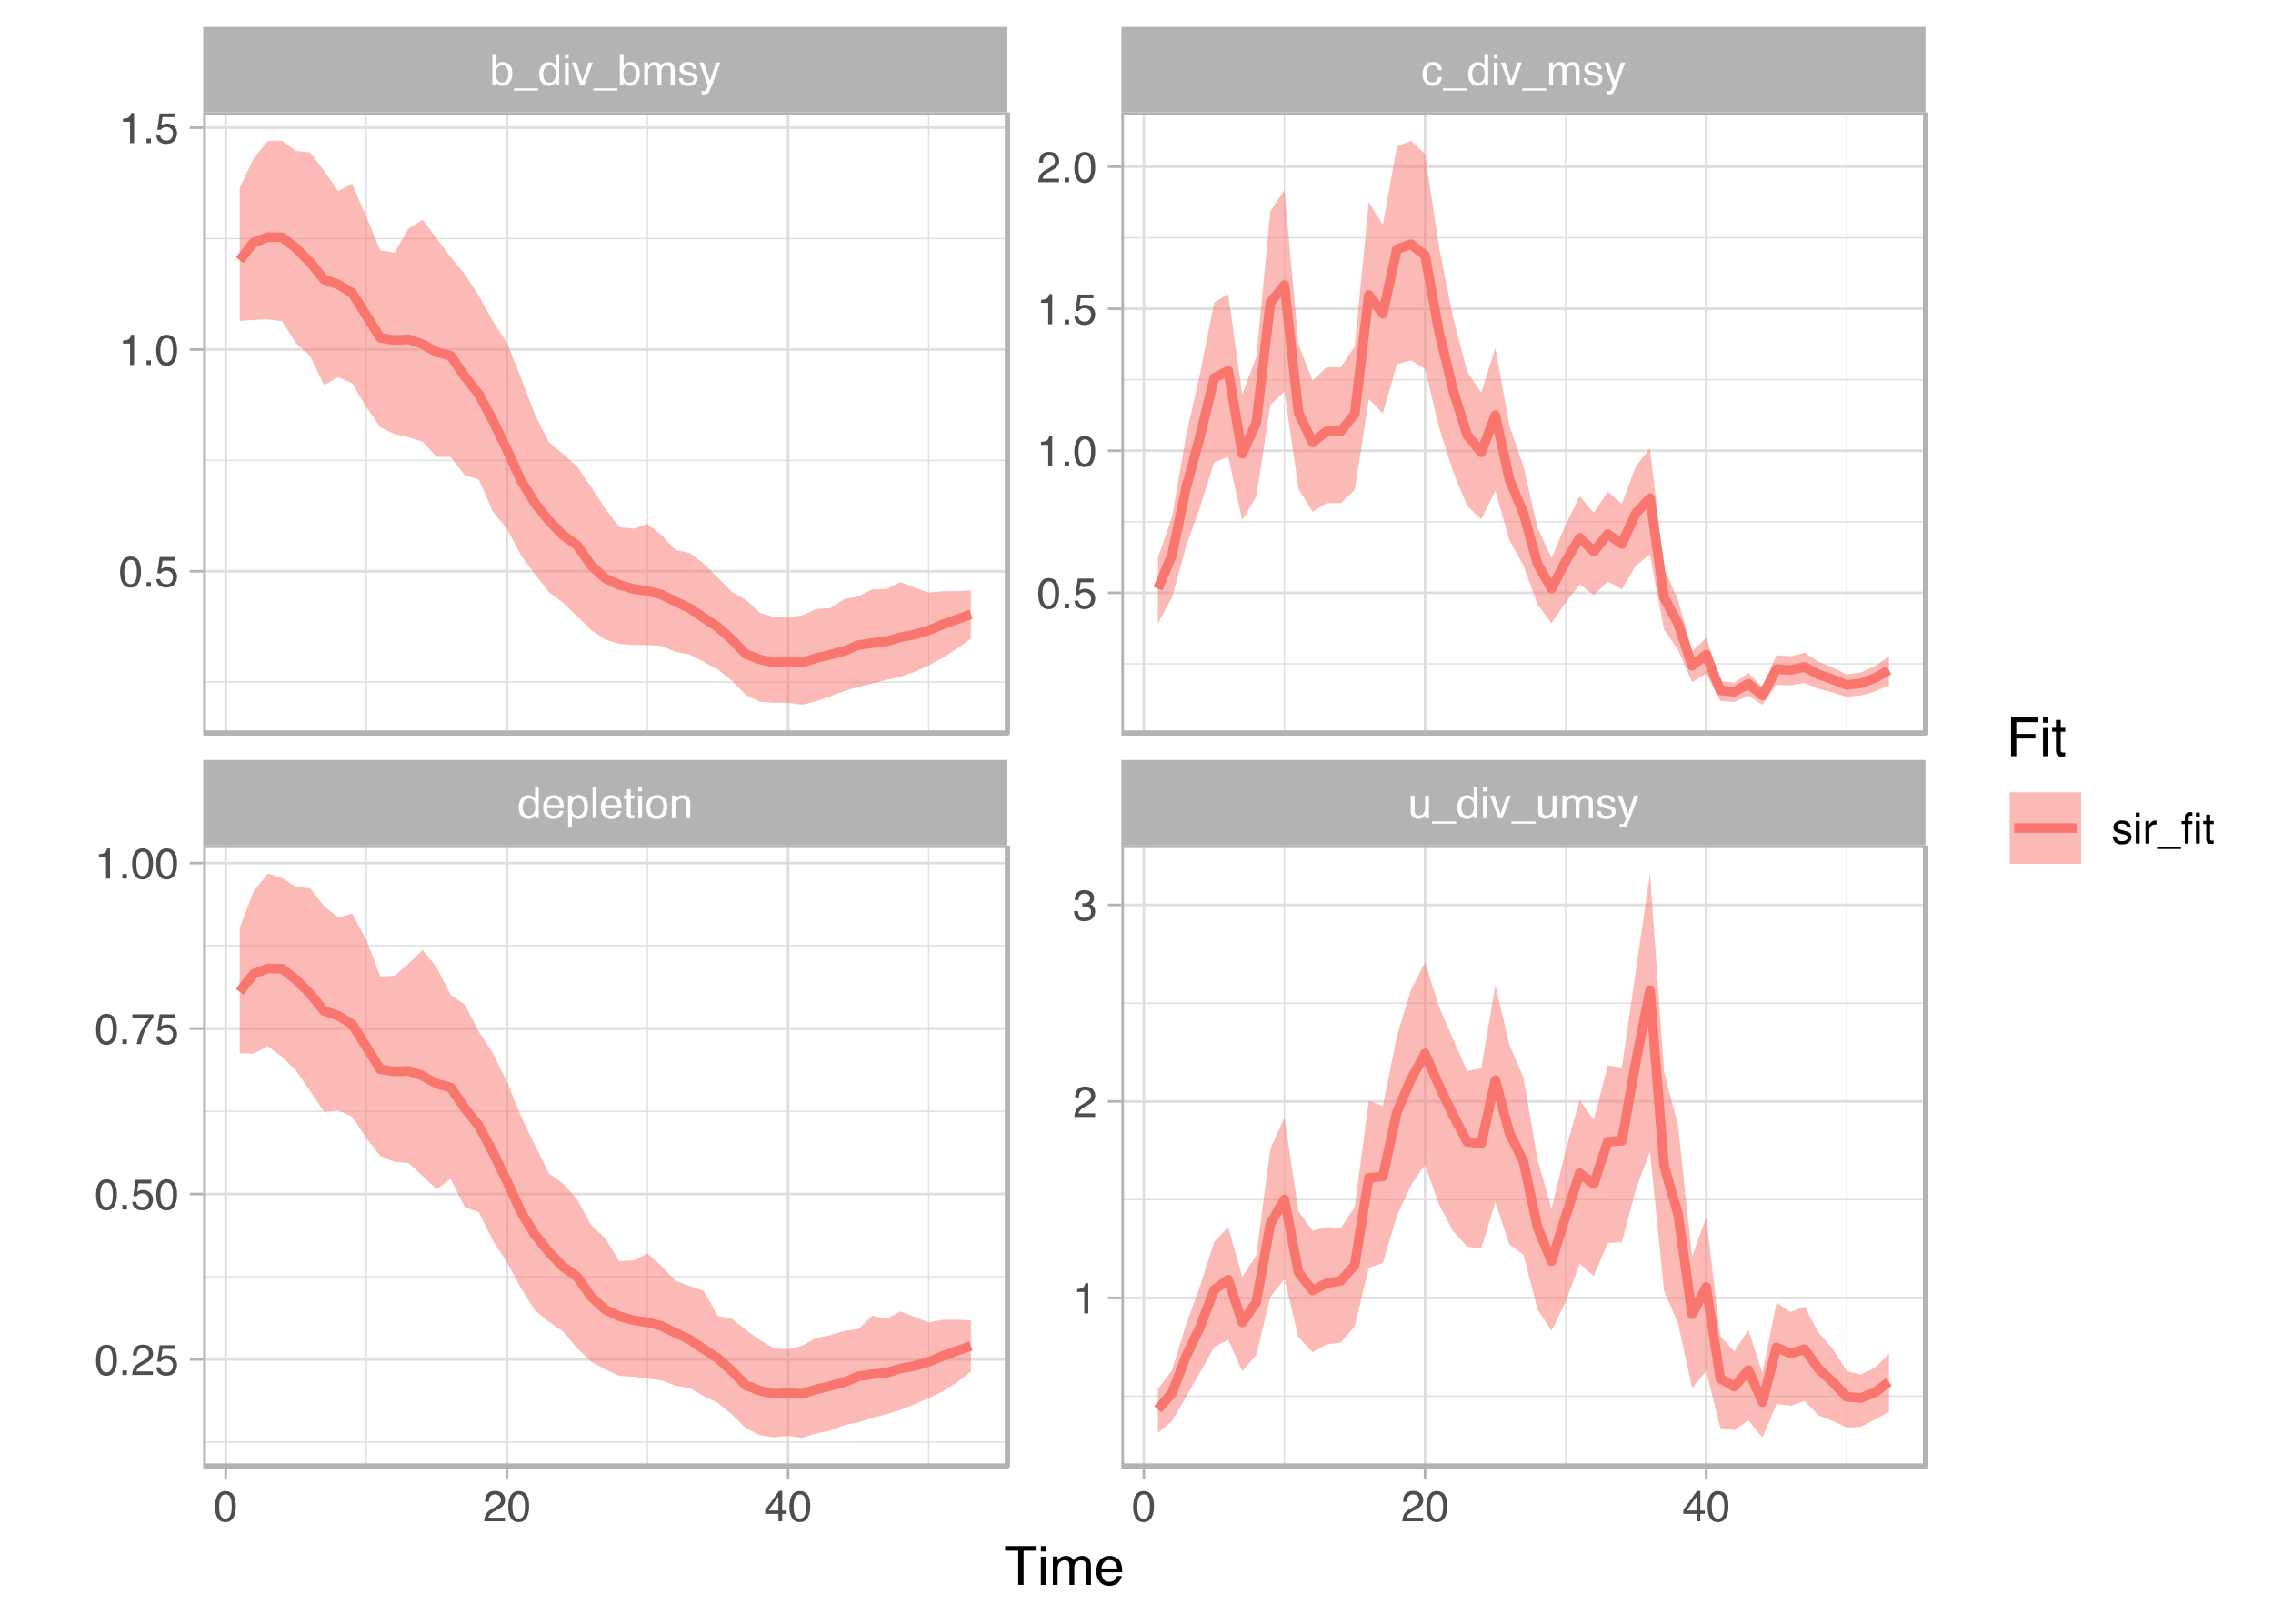 <?xml version="1.0" encoding="UTF-8"?>
<svg xmlns="http://www.w3.org/2000/svg" xmlns:xlink="http://www.w3.org/1999/xlink" width="504pt" height="360pt" viewBox="0 0 504 360" version="1.1">
<defs>
<g>
<symbol overflow="visible" id="glyph0-0">
<path style="stroke:none;" d="M 0.312 0 L 0.312 -6.875 L 5.766 -6.875 L 5.766 0 Z M 4.906 -0.859 L 4.906 -6.016 L 1.172 -6.016 L 1.172 -0.859 Z M 4.906 -0.859 "/>
</symbol>
<symbol overflow="visible" id="glyph0-1">
<path style="stroke:none;" d="M 1.156 -2.453 C 1.156 -1.91 1.27 -1.457 1.5 -1.094 C 1.727 -0.738 2.094 -0.562 2.594 -0.562 C 2.977 -0.562 3.297 -0.727 3.547 -1.062 C 3.805 -1.395 3.938 -1.875 3.938 -2.5 C 3.938 -3.133 3.805 -3.602 3.547 -3.906 C 3.285 -4.219 2.961 -4.375 2.578 -4.375 C 2.148 -4.375 1.805 -4.207 1.547 -3.875 C 1.285 -3.551 1.156 -3.078 1.156 -2.453 Z M 2.422 -5.109 C 2.805 -5.109 3.129 -5.023 3.391 -4.859 C 3.535 -4.766 3.703 -4.602 3.891 -4.375 L 3.891 -6.906 L 4.703 -6.906 L 4.703 0 L 3.953 0 L 3.953 -0.703 C 3.754 -0.391 3.52 -0.164 3.25 -0.031 C 2.977 0.102 2.672 0.172 2.328 0.172 C 1.766 0.172 1.281 -0.062 0.875 -0.531 C 0.469 -1 0.266 -1.625 0.266 -2.406 C 0.266 -3.133 0.445 -3.766 0.812 -4.297 C 1.188 -4.836 1.723 -5.109 2.422 -5.109 Z M 2.422 -5.109 "/>
</symbol>
<symbol overflow="visible" id="glyph0-2">
<path style="stroke:none;" d="M 2.703 -5.125 C 3.055 -5.125 3.398 -5.039 3.734 -4.875 C 4.078 -4.707 4.332 -4.492 4.5 -4.234 C 4.676 -3.973 4.789 -3.676 4.844 -3.344 C 4.895 -3.113 4.922 -2.742 4.922 -2.234 L 1.234 -2.234 C 1.254 -1.723 1.375 -1.312 1.594 -1 C 1.82 -0.695 2.172 -0.547 2.641 -0.547 C 3.086 -0.547 3.441 -0.691 3.703 -0.984 C 3.848 -1.148 3.953 -1.348 4.016 -1.578 L 4.844 -1.578 C 4.82 -1.391 4.75 -1.18 4.625 -0.953 C 4.508 -0.734 4.375 -0.551 4.219 -0.406 C 3.957 -0.156 3.641 0.016 3.266 0.109 C 3.055 0.148 2.828 0.172 2.578 0.172 C 1.953 0.172 1.422 -0.051 0.984 -0.5 C 0.555 -0.957 0.344 -1.594 0.344 -2.406 C 0.344 -3.219 0.562 -3.875 1 -4.375 C 1.438 -4.875 2.004 -5.125 2.703 -5.125 Z M 4.047 -2.906 C 4.016 -3.27 3.938 -3.562 3.812 -3.781 C 3.582 -4.188 3.195 -4.391 2.656 -4.391 C 2.27 -4.391 1.941 -4.25 1.672 -3.969 C 1.41 -3.695 1.273 -3.344 1.266 -2.906 Z M 2.625 -5.141 Z M 2.625 -5.141 "/>
</symbol>
<symbol overflow="visible" id="glyph0-3">
<path style="stroke:none;" d="M 2.734 -0.562 C 3.129 -0.562 3.457 -0.727 3.719 -1.062 C 3.977 -1.395 4.109 -1.883 4.109 -2.531 C 4.109 -2.938 4.051 -3.281 3.938 -3.562 C 3.719 -4.125 3.316 -4.406 2.734 -4.406 C 2.148 -4.406 1.75 -4.109 1.531 -3.516 C 1.414 -3.203 1.359 -2.805 1.359 -2.328 C 1.359 -1.941 1.414 -1.613 1.531 -1.344 C 1.75 -0.82 2.148 -0.562 2.734 -0.562 Z M 0.547 -5 L 1.375 -5 L 1.375 -4.328 C 1.539 -4.555 1.723 -4.734 1.922 -4.859 C 2.211 -5.047 2.547 -5.141 2.922 -5.141 C 3.492 -5.141 3.977 -4.922 4.375 -4.484 C 4.77 -4.047 4.969 -3.426 4.969 -2.625 C 4.969 -1.531 4.68 -0.75 4.109 -0.281 C 3.742 0.02 3.32 0.172 2.844 0.172 C 2.469 0.172 2.148 0.086 1.891 -0.078 C 1.742 -0.172 1.578 -0.332 1.391 -0.562 L 1.391 2 L 0.547 2 Z M 0.547 -5 "/>
</symbol>
<symbol overflow="visible" id="glyph0-4">
<path style="stroke:none;" d="M 0.641 -6.875 L 1.484 -6.875 L 1.484 0 L 0.641 0 Z M 0.641 -6.875 "/>
</symbol>
<symbol overflow="visible" id="glyph0-5">
<path style="stroke:none;" d="M 0.781 -6.422 L 1.641 -6.422 L 1.641 -5.016 L 2.438 -5.016 L 2.438 -4.328 L 1.641 -4.328 L 1.641 -1.047 C 1.641 -0.879 1.695 -0.766 1.812 -0.703 C 1.883 -0.672 1.992 -0.656 2.141 -0.656 C 2.18 -0.656 2.223 -0.656 2.266 -0.656 C 2.316 -0.656 2.375 -0.66 2.438 -0.672 L 2.438 0 C 2.344 0.031 2.242 0.051 2.141 0.062 C 2.035 0.07 1.922 0.078 1.797 0.078 C 1.398 0.078 1.129 -0.02 0.984 -0.219 C 0.848 -0.426 0.781 -0.688 0.781 -1 L 0.781 -4.328 L 0.109 -4.328 L 0.109 -5.016 L 0.781 -5.016 Z M 0.781 -6.422 "/>
</symbol>
<symbol overflow="visible" id="glyph0-6">
<path style="stroke:none;" d="M 0.625 -5 L 1.469 -5 L 1.469 0 L 0.625 0 Z M 0.625 -6.875 L 1.469 -6.875 L 1.469 -5.922 L 0.625 -5.922 Z M 0.625 -6.875 "/>
</symbol>
<symbol overflow="visible" id="glyph0-7">
<path style="stroke:none;" d="M 2.609 -0.547 C 3.172 -0.547 3.555 -0.754 3.766 -1.172 C 3.973 -1.598 4.078 -2.07 4.078 -2.594 C 4.078 -3.062 4 -3.441 3.844 -3.734 C 3.602 -4.191 3.195 -4.422 2.625 -4.422 C 2.102 -4.422 1.723 -4.223 1.484 -3.828 C 1.254 -3.441 1.141 -2.969 1.141 -2.406 C 1.141 -1.875 1.254 -1.43 1.484 -1.078 C 1.723 -0.723 2.098 -0.547 2.609 -0.547 Z M 2.641 -5.156 C 3.285 -5.156 3.832 -4.941 4.281 -4.516 C 4.727 -4.086 4.953 -3.453 4.953 -2.609 C 4.953 -1.805 4.754 -1.141 4.359 -0.609 C 3.961 -0.078 3.352 0.188 2.531 0.188 C 1.844 0.188 1.297 -0.047 0.891 -0.516 C 0.484 -0.984 0.281 -1.613 0.281 -2.406 C 0.281 -3.238 0.492 -3.906 0.922 -4.406 C 1.348 -4.906 1.922 -5.156 2.641 -5.156 Z M 2.609 -5.141 Z M 2.609 -5.141 "/>
</symbol>
<symbol overflow="visible" id="glyph0-8">
<path style="stroke:none;" d="M 0.625 -5.016 L 1.422 -5.016 L 1.422 -4.312 C 1.66 -4.602 1.91 -4.812 2.172 -4.938 C 2.441 -5.062 2.738 -5.125 3.062 -5.125 C 3.77 -5.125 4.25 -4.879 4.5 -4.391 C 4.633 -4.117 4.703 -3.727 4.703 -3.219 L 4.703 0 L 3.844 0 L 3.844 -3.156 C 3.844 -3.469 3.801 -3.719 3.719 -3.906 C 3.562 -4.219 3.289 -4.375 2.906 -4.375 C 2.695 -4.375 2.531 -4.352 2.406 -4.312 C 2.176 -4.238 1.973 -4.098 1.797 -3.891 C 1.66 -3.734 1.57 -3.566 1.531 -3.391 C 1.488 -3.211 1.469 -2.957 1.469 -2.625 L 1.469 0 L 0.625 0 Z M 2.594 -5.141 Z M 2.594 -5.141 "/>
</symbol>
<symbol overflow="visible" id="glyph0-9">
<path style="stroke:none;" d="M 1.469 -5.016 L 1.469 -1.688 C 1.469 -1.426 1.504 -1.219 1.578 -1.062 C 1.734 -0.758 2.016 -0.609 2.422 -0.609 C 3.004 -0.609 3.406 -0.867 3.625 -1.391 C 3.738 -1.672 3.797 -2.055 3.797 -2.547 L 3.797 -5.016 L 4.641 -5.016 L 4.641 0 L 3.844 0 L 3.844 -0.734 C 3.738 -0.547 3.602 -0.383 3.438 -0.25 C 3.113 0.008 2.723 0.141 2.266 0.141 C 1.555 0.141 1.07 -0.098 0.812 -0.578 C 0.664 -0.836 0.594 -1.18 0.594 -1.609 L 0.594 -5.016 Z M 2.625 -5.141 Z M 2.625 -5.141 "/>
</symbol>
<symbol overflow="visible" id="glyph0-10">
<path style="stroke:none;" d="M 0 1.203 L 0 0.719 L 5.328 0.719 L 5.328 1.203 Z M 0 1.203 "/>
</symbol>
<symbol overflow="visible" id="glyph0-11">
<path style="stroke:none;" d="M 1.031 -5.016 L 2.375 -0.938 L 3.766 -5.016 L 4.688 -5.016 L 2.797 0 L 1.906 0 L 0.047 -5.016 Z M 1.031 -5.016 "/>
</symbol>
<symbol overflow="visible" id="glyph0-12">
<path style="stroke:none;" d="M 0.625 -5.016 L 1.453 -5.016 L 1.453 -4.312 C 1.648 -4.551 1.832 -4.727 2 -4.844 C 2.27 -5.031 2.582 -5.125 2.938 -5.125 C 3.344 -5.125 3.664 -5.023 3.906 -4.828 C 4.039 -4.723 4.164 -4.562 4.281 -4.344 C 4.469 -4.602 4.688 -4.797 4.938 -4.922 C 5.195 -5.055 5.484 -5.125 5.797 -5.125 C 6.473 -5.125 6.93 -4.883 7.172 -4.406 C 7.305 -4.133 7.375 -3.781 7.375 -3.344 L 7.375 0 L 6.5 0 L 6.5 -3.484 C 6.5 -3.816 6.41 -4.047 6.234 -4.172 C 6.066 -4.297 5.863 -4.359 5.625 -4.359 C 5.301 -4.359 5.02 -4.25 4.781 -4.031 C 4.539 -3.812 4.422 -3.441 4.422 -2.922 L 4.422 0 L 3.562 0 L 3.562 -3.281 C 3.562 -3.613 3.52 -3.859 3.438 -4.016 C 3.312 -4.254 3.07 -4.375 2.719 -4.375 C 2.406 -4.375 2.117 -4.25 1.859 -4 C 1.598 -3.75 1.469 -3.301 1.469 -2.656 L 1.469 0 L 0.625 0 Z M 0.625 -5.016 "/>
</symbol>
<symbol overflow="visible" id="glyph0-13">
<path style="stroke:none;" d="M 1.125 -1.578 C 1.145 -1.297 1.211 -1.078 1.328 -0.922 C 1.547 -0.648 1.914 -0.516 2.438 -0.516 C 2.75 -0.516 3.02 -0.582 3.25 -0.719 C 3.488 -0.852 3.609 -1.066 3.609 -1.359 C 3.609 -1.566 3.516 -1.727 3.328 -1.844 C 3.203 -1.914 2.961 -1.992 2.609 -2.078 L 1.938 -2.25 C 1.508 -2.352 1.195 -2.473 1 -2.609 C 0.633 -2.836 0.453 -3.156 0.453 -3.562 C 0.453 -4.031 0.617 -4.41 0.953 -4.703 C 1.297 -4.992 1.758 -5.141 2.344 -5.141 C 3.094 -5.141 3.641 -4.922 3.984 -4.484 C 4.191 -4.203 4.289 -3.898 4.281 -3.578 L 3.484 -3.578 C 3.473 -3.766 3.406 -3.938 3.281 -4.094 C 3.094 -4.312 2.758 -4.422 2.281 -4.422 C 1.957 -4.422 1.711 -4.359 1.547 -4.234 C 1.391 -4.117 1.312 -3.961 1.312 -3.766 C 1.312 -3.547 1.414 -3.367 1.625 -3.234 C 1.75 -3.16 1.938 -3.094 2.188 -3.031 L 2.734 -2.891 C 3.348 -2.742 3.754 -2.602 3.953 -2.469 C 4.285 -2.25 4.453 -1.91 4.453 -1.453 C 4.453 -1.004 4.281 -0.617 3.938 -0.297 C 3.602 0.023 3.086 0.188 2.391 0.188 C 1.648 0.188 1.125 0.02 0.812 -0.312 C 0.5 -0.656 0.332 -1.078 0.312 -1.578 Z M 2.359 -5.141 Z M 2.359 -5.141 "/>
</symbol>
<symbol overflow="visible" id="glyph0-14">
<path style="stroke:none;" d="M 3.75 -5.016 L 4.688 -5.016 C 4.562 -4.691 4.297 -3.957 3.891 -2.812 C 3.586 -1.945 3.332 -1.242 3.125 -0.703 C 2.633 0.578 2.289 1.359 2.094 1.641 C 1.895 1.922 1.551 2.062 1.062 2.062 C 0.945 2.062 0.852 2.055 0.781 2.047 C 0.719 2.035 0.641 2.016 0.547 1.984 L 0.547 1.219 C 0.691 1.258 0.797 1.285 0.859 1.297 C 0.93 1.305 0.992 1.312 1.047 1.312 C 1.203 1.312 1.316 1.285 1.391 1.234 C 1.461 1.18 1.523 1.117 1.578 1.047 C 1.586 1.016 1.641 0.883 1.734 0.656 C 1.836 0.426 1.91 0.254 1.953 0.141 L 0.094 -5.016 L 1.047 -5.016 L 2.406 -0.938 Z M 2.391 -5.141 Z M 2.391 -5.141 "/>
</symbol>
<symbol overflow="visible" id="glyph0-15">
<path style="stroke:none;" d="M 0.547 -6.906 L 1.375 -6.906 L 1.375 -4.406 C 1.562 -4.645 1.781 -4.828 2.031 -4.953 C 2.289 -5.078 2.566 -5.141 2.859 -5.141 C 3.484 -5.141 3.988 -4.926 4.375 -4.5 C 4.77 -4.07 4.969 -3.441 4.969 -2.609 C 4.969 -1.816 4.773 -1.156 4.391 -0.625 C 4.004 -0.102 3.473 0.156 2.797 0.156 C 2.41 0.156 2.086 0.066 1.828 -0.109 C 1.672 -0.223 1.504 -0.398 1.328 -0.641 L 1.328 0 L 0.547 0 Z M 2.75 -0.578 C 3.195 -0.578 3.535 -0.758 3.766 -1.125 C 3.992 -1.488 4.109 -1.969 4.109 -2.562 C 4.109 -3.094 3.992 -3.531 3.766 -3.875 C 3.535 -4.219 3.203 -4.391 2.766 -4.391 C 2.379 -4.391 2.039 -4.25 1.75 -3.969 C 1.469 -3.688 1.328 -3.219 1.328 -2.562 C 1.328 -2.094 1.383 -1.711 1.5 -1.422 C 1.727 -0.859 2.145 -0.578 2.75 -0.578 Z M 2.75 -0.578 "/>
</symbol>
<symbol overflow="visible" id="glyph0-16">
<path style="stroke:none;" d="M 2.547 -5.156 C 3.117 -5.156 3.582 -5.02 3.938 -4.75 C 4.289 -4.477 4.504 -4.004 4.578 -3.328 L 3.75 -3.328 C 3.695 -3.641 3.582 -3.895 3.406 -4.094 C 3.227 -4.301 2.941 -4.406 2.547 -4.406 C 2.016 -4.406 1.633 -4.145 1.406 -3.625 C 1.25 -3.281 1.172 -2.859 1.172 -2.359 C 1.172 -1.859 1.273 -1.438 1.484 -1.094 C 1.703 -0.75 2.039 -0.578 2.5 -0.578 C 2.844 -0.578 3.117 -0.68 3.328 -0.891 C 3.535 -1.109 3.676 -1.406 3.75 -1.781 L 4.578 -1.781 C 4.484 -1.113 4.25 -0.625 3.875 -0.312 C 3.5 -0.008 3.02 0.141 2.438 0.141 C 1.781 0.141 1.254 -0.098 0.859 -0.578 C 0.473 -1.055 0.281 -1.656 0.281 -2.375 C 0.281 -3.25 0.492 -3.93 0.922 -4.422 C 1.348 -4.91 1.891 -5.156 2.547 -5.156 Z M 2.422 -5.141 Z M 2.422 -5.141 "/>
</symbol>
<symbol overflow="visible" id="glyph0-17">
<path style="stroke:none;" d="M 2.594 -6.703 C 3.457 -6.703 4.086 -6.348 4.484 -5.641 C 4.773 -5.086 4.922 -4.328 4.922 -3.359 C 4.922 -2.453 4.785 -1.695 4.516 -1.094 C 4.129 -0.238 3.488 0.188 2.594 0.188 C 1.781 0.188 1.18 -0.16 0.797 -0.859 C 0.461 -1.453 0.297 -2.238 0.297 -3.219 C 0.297 -3.977 0.395 -4.633 0.594 -5.188 C 0.957 -6.195 1.625 -6.703 2.594 -6.703 Z M 2.578 -0.578 C 3.016 -0.578 3.363 -0.77 3.625 -1.156 C 3.883 -1.551 4.016 -2.273 4.016 -3.328 C 4.016 -4.086 3.922 -4.711 3.734 -5.203 C 3.547 -5.703 3.18 -5.953 2.641 -5.953 C 2.148 -5.953 1.789 -5.719 1.562 -5.25 C 1.332 -4.781 1.219 -4.094 1.219 -3.188 C 1.219 -2.5 1.289 -1.945 1.438 -1.531 C 1.656 -0.895 2.035 -0.578 2.578 -0.578 Z M 2.578 -0.578 "/>
</symbol>
<symbol overflow="visible" id="glyph0-18">
<path style="stroke:none;" d="M 0.297 0 C 0.328 -0.57 0.445 -1.07 0.656 -1.5 C 0.863 -1.938 1.27 -2.328 1.875 -2.672 L 2.766 -3.188 C 3.172 -3.426 3.457 -3.629 3.625 -3.797 C 3.875 -4.055 4 -4.352 4 -4.688 C 4 -5.07 3.879 -5.379 3.641 -5.609 C 3.41 -5.836 3.102 -5.953 2.719 -5.953 C 2.133 -5.953 1.734 -5.734 1.516 -5.297 C 1.398 -5.066 1.336 -4.742 1.328 -4.328 L 0.469 -4.328 C 0.477 -4.91 0.582 -5.383 0.781 -5.75 C 1.145 -6.406 1.789 -6.734 2.719 -6.734 C 3.488 -6.734 4.051 -6.523 4.406 -6.109 C 4.758 -5.691 4.938 -5.227 4.938 -4.719 C 4.938 -4.188 4.75 -3.727 4.375 -3.344 C 4.156 -3.125 3.758 -2.852 3.188 -2.531 L 2.547 -2.188 C 2.242 -2.02 2.004 -1.859 1.828 -1.703 C 1.516 -1.43 1.316 -1.129 1.234 -0.797 L 4.906 -0.797 L 4.906 0 Z M 0.297 0 "/>
</symbol>
<symbol overflow="visible" id="glyph0-19">
<path style="stroke:none;" d="M 3.172 -2.375 L 3.172 -5.422 L 1.016 -2.375 Z M 3.188 0 L 3.188 -1.641 L 0.25 -1.641 L 0.25 -2.469 L 3.312 -6.734 L 4.031 -6.734 L 4.031 -2.375 L 5.016 -2.375 L 5.016 -1.641 L 4.031 -1.641 L 4.031 0 Z M 3.188 0 "/>
</symbol>
<symbol overflow="visible" id="glyph0-20">
<path style="stroke:none;" d="M 0.812 -1.016 L 1.797 -1.016 L 1.797 0 L 0.812 0 Z M 0.812 -1.016 "/>
</symbol>
<symbol overflow="visible" id="glyph0-21">
<path style="stroke:none;" d="M 1.188 -1.703 C 1.238 -1.223 1.461 -0.895 1.859 -0.719 C 2.055 -0.625 2.285 -0.578 2.547 -0.578 C 3.047 -0.578 3.414 -0.734 3.656 -1.047 C 3.895 -1.367 4.016 -1.723 4.016 -2.109 C 4.016 -2.578 3.867 -2.938 3.578 -3.188 C 3.297 -3.445 2.957 -3.578 2.562 -3.578 C 2.27 -3.578 2.02 -3.52 1.812 -3.406 C 1.602 -3.289 1.426 -3.133 1.281 -2.938 L 0.547 -2.984 L 1.062 -6.594 L 4.547 -6.594 L 4.547 -5.781 L 1.703 -5.781 L 1.406 -3.922 C 1.562 -4.035 1.711 -4.125 1.859 -4.188 C 2.109 -4.289 2.395 -4.344 2.719 -4.344 C 3.332 -4.344 3.852 -4.141 4.281 -3.734 C 4.707 -3.336 4.922 -2.836 4.922 -2.234 C 4.922 -1.598 4.723 -1.035 4.328 -0.547 C 3.941 -0.066 3.32 0.172 2.469 0.172 C 1.914 0.172 1.43 0.02 1.016 -0.281 C 0.598 -0.594 0.363 -1.066 0.312 -1.703 Z M 1.188 -1.703 "/>
</symbol>
<symbol overflow="visible" id="glyph0-22">
<path style="stroke:none;" d="M 0.922 -4.75 L 0.922 -5.391 C 1.523 -5.453 1.945 -5.551 2.188 -5.688 C 2.426 -5.832 2.609 -6.164 2.734 -6.688 L 3.391 -6.688 L 3.391 0 L 2.5 0 L 2.5 -4.75 Z M 0.922 -4.75 "/>
</symbol>
<symbol overflow="visible" id="glyph0-23">
<path style="stroke:none;" d="M 2.484 0.188 C 1.691 0.188 1.117 -0.031 0.766 -0.469 C 0.41 -0.906 0.234 -1.438 0.234 -2.062 L 1.109 -2.062 C 1.148 -1.625 1.234 -1.305 1.359 -1.109 C 1.578 -0.754 1.969 -0.578 2.531 -0.578 C 2.977 -0.578 3.336 -0.695 3.609 -0.938 C 3.879 -1.176 4.016 -1.484 4.016 -1.859 C 4.016 -2.316 3.867 -2.641 3.578 -2.828 C 3.297 -3.016 2.906 -3.109 2.406 -3.109 C 2.352 -3.109 2.297 -3.102 2.234 -3.094 C 2.18 -3.094 2.125 -3.094 2.062 -3.094 L 2.062 -3.844 C 2.145 -3.832 2.219 -3.82 2.281 -3.812 C 2.344 -3.812 2.406 -3.812 2.469 -3.812 C 2.789 -3.812 3.051 -3.863 3.25 -3.969 C 3.602 -4.145 3.781 -4.457 3.781 -4.906 C 3.781 -5.238 3.66 -5.492 3.422 -5.672 C 3.191 -5.859 2.914 -5.953 2.594 -5.953 C 2.031 -5.953 1.645 -5.766 1.438 -5.391 C 1.312 -5.18 1.242 -4.883 1.234 -4.5 L 0.391 -4.5 C 0.391 -5 0.492 -5.426 0.703 -5.781 C 1.047 -6.406 1.648 -6.719 2.516 -6.719 C 3.191 -6.719 3.719 -6.562 4.094 -6.25 C 4.469 -5.945 4.656 -5.508 4.656 -4.938 C 4.656 -4.52 4.547 -4.188 4.328 -3.938 C 4.191 -3.781 4.016 -3.656 3.797 -3.562 C 4.148 -3.469 4.426 -3.281 4.625 -3 C 4.82 -2.719 4.922 -2.379 4.922 -1.984 C 4.922 -1.348 4.707 -0.828 4.281 -0.422 C 3.863 -0.016 3.266 0.188 2.484 0.188 Z M 2.484 0.188 "/>
</symbol>
<symbol overflow="visible" id="glyph0-24">
<path style="stroke:none;" d="M 5.016 -6.594 L 5.016 -5.859 C 4.797 -5.648 4.508 -5.285 4.156 -4.766 C 3.801 -4.242 3.484 -3.688 3.203 -3.094 C 2.93 -2.508 2.727 -1.977 2.594 -1.5 C 2.5 -1.188 2.379 -0.688 2.234 0 L 1.312 0 C 1.52 -1.281 1.988 -2.555 2.719 -3.828 C 3.145 -4.566 3.594 -5.207 4.062 -5.75 L 0.344 -5.75 L 0.344 -6.594 Z M 5.016 -6.594 "/>
</symbol>
<symbol overflow="visible" id="glyph0-25">
<path style="stroke:none;" d="M 0.641 -5.016 L 1.438 -5.016 L 1.438 -4.156 C 1.508 -4.32 1.672 -4.523 1.922 -4.766 C 2.18 -5.004 2.477 -5.125 2.812 -5.125 C 2.82 -5.125 2.848 -5.125 2.891 -5.125 C 2.93 -5.125 2.992 -5.117 3.078 -5.109 L 3.078 -4.219 C 3.023 -4.227 2.977 -4.234 2.938 -4.234 C 2.895 -4.234 2.852 -4.234 2.812 -4.234 C 2.383 -4.234 2.055 -4.098 1.828 -3.828 C 1.598 -3.555 1.484 -3.242 1.484 -2.891 L 1.484 0 L 0.641 0 Z M 0.641 -5.016 "/>
</symbol>
<symbol overflow="visible" id="glyph0-26">
<path style="stroke:none;" d="M 0.828 -5.781 C 0.836 -6.133 0.898 -6.391 1.016 -6.547 C 1.211 -6.836 1.594 -6.984 2.156 -6.984 C 2.207 -6.984 2.258 -6.977 2.312 -6.969 C 2.375 -6.969 2.438 -6.969 2.5 -6.969 L 2.5 -6.188 C 2.414 -6.195 2.352 -6.203 2.312 -6.203 C 2.281 -6.203 2.242 -6.203 2.203 -6.203 C 1.953 -6.203 1.801 -6.133 1.75 -6 C 1.695 -5.875 1.672 -5.539 1.672 -5 L 2.5 -5 L 2.5 -4.328 L 1.656 -4.328 L 1.656 0 L 0.828 0 L 0.828 -4.328 L 0.125 -4.328 L 0.125 -5 L 0.828 -5 Z M 0.828 -5.781 "/>
</symbol>
<symbol overflow="visible" id="glyph1-0">
<path style="stroke:none;" d="M 0.391 0 L 0.391 -8.609 L 7.219 -8.609 L 7.219 0 Z M 6.141 -1.078 L 6.141 -7.531 L 1.469 -7.531 L 1.469 -1.078 Z M 6.141 -1.078 "/>
</symbol>
<symbol overflow="visible" id="glyph1-1">
<path style="stroke:none;" d="M 7.172 -8.609 L 7.172 -7.578 L 4.281 -7.578 L 4.281 0 L 3.094 0 L 3.094 -7.578 L 0.188 -7.578 L 0.188 -8.609 Z M 7.172 -8.609 "/>
</symbol>
<symbol overflow="visible" id="glyph1-2">
<path style="stroke:none;" d="M 0.781 -6.25 L 1.844 -6.25 L 1.844 0 L 0.781 0 Z M 0.781 -8.609 L 1.844 -8.609 L 1.844 -7.406 L 0.781 -7.406 Z M 0.781 -8.609 "/>
</symbol>
<symbol overflow="visible" id="glyph1-3">
<path style="stroke:none;" d="M 0.781 -6.281 L 1.812 -6.281 L 1.812 -5.391 C 2.062 -5.691 2.289 -5.914 2.5 -6.062 C 2.844 -6.301 3.238 -6.422 3.688 -6.422 C 4.188 -6.422 4.586 -6.297 4.891 -6.047 C 5.055 -5.91 5.211 -5.703 5.359 -5.422 C 5.586 -5.766 5.859 -6.016 6.172 -6.172 C 6.492 -6.336 6.852 -6.422 7.25 -6.422 C 8.094 -6.422 8.664 -6.113 8.969 -5.5 C 9.133 -5.176 9.219 -4.734 9.219 -4.172 L 9.219 0 L 8.125 0 L 8.125 -4.359 C 8.125 -4.773 8.02 -5.062 7.812 -5.219 C 7.602 -5.375 7.348 -5.453 7.047 -5.453 C 6.629 -5.453 6.27 -5.312 5.969 -5.031 C 5.676 -4.758 5.531 -4.301 5.531 -3.656 L 5.531 0 L 4.453 0 L 4.453 -4.094 C 4.453 -4.52 4.398 -4.832 4.297 -5.031 C 4.141 -5.32 3.844 -5.469 3.406 -5.469 C 3.008 -5.469 2.645 -5.312 2.312 -5 C 1.988 -4.695 1.828 -4.141 1.828 -3.328 L 1.828 0 L 0.781 0 Z M 0.781 -6.281 "/>
</symbol>
<symbol overflow="visible" id="glyph1-4">
<path style="stroke:none;" d="M 3.391 -6.422 C 3.836 -6.422 4.27 -6.316 4.688 -6.109 C 5.102 -5.898 5.422 -5.629 5.641 -5.297 C 5.848 -4.973 5.988 -4.602 6.062 -4.188 C 6.125 -3.895 6.156 -3.43 6.156 -2.797 L 1.547 -2.797 C 1.566 -2.16 1.719 -1.648 2 -1.266 C 2.281 -0.879 2.719 -0.688 3.312 -0.688 C 3.863 -0.688 4.301 -0.867 4.625 -1.234 C 4.812 -1.441 4.945 -1.688 5.031 -1.969 L 6.062 -1.969 C 6.039 -1.738 5.953 -1.484 5.797 -1.203 C 5.641 -0.922 5.469 -0.688 5.281 -0.5 C 4.957 -0.188 4.555 0.02 4.078 0.125 C 3.828 0.188 3.539 0.219 3.219 0.219 C 2.438 0.219 1.773 -0.062 1.234 -0.625 C 0.691 -1.195 0.422 -1.992 0.422 -3.016 C 0.422 -4.023 0.691 -4.844 1.234 -5.469 C 1.785 -6.102 2.504 -6.422 3.391 -6.422 Z M 5.062 -3.641 C 5.02 -4.098 4.922 -4.461 4.766 -4.734 C 4.484 -5.242 4.004 -5.5 3.328 -5.5 C 2.836 -5.5 2.426 -5.32 2.094 -4.969 C 1.77 -4.625 1.598 -4.18 1.578 -3.641 Z M 3.281 -6.422 Z M 3.281 -6.422 "/>
</symbol>
<symbol overflow="visible" id="glyph1-5">
<path style="stroke:none;" d="M 1.031 -8.609 L 7 -8.609 L 7 -7.547 L 2.188 -7.547 L 2.188 -4.938 L 6.422 -4.938 L 6.422 -3.922 L 2.188 -3.922 L 2.188 0 L 1.031 0 Z M 1.031 -8.609 "/>
</symbol>
<symbol overflow="visible" id="glyph1-6">
<path style="stroke:none;" d="M 0.984 -8.031 L 2.047 -8.031 L 2.047 -6.281 L 3.047 -6.281 L 3.047 -5.422 L 2.047 -5.422 L 2.047 -1.312 C 2.047 -1.094 2.125 -0.945 2.281 -0.875 C 2.352 -0.832 2.488 -0.812 2.688 -0.812 C 2.738 -0.812 2.789 -0.812 2.844 -0.812 C 2.906 -0.82 2.973 -0.828 3.047 -0.828 L 3.047 0 C 2.93 0.031 2.805 0.051 2.672 0.062 C 2.547 0.082 2.406 0.094 2.25 0.094 C 1.758 0.094 1.426 -0.031 1.25 -0.281 C 1.07 -0.531 0.984 -0.859 0.984 -1.266 L 0.984 -5.422 L 0.141 -5.422 L 0.141 -6.281 L 0.984 -6.281 Z M 0.984 -8.031 "/>
</symbol>
</g>
<clipPath id="clip1">
  <path d="M 45.055 24.922 L 224 24.922 L 224 163 L 45.055 163 Z M 45.055 24.922 "/>
</clipPath>
<clipPath id="clip2">
  <path d="M 45.055 151 L 224 151 L 224 152 L 45.055 152 Z M 45.055 151 "/>
</clipPath>
<clipPath id="clip3">
  <path d="M 45.055 101 L 224 101 L 224 103 L 45.055 103 Z M 45.055 101 "/>
</clipPath>
<clipPath id="clip4">
  <path d="M 45.055 52 L 224 52 L 224 54 L 45.055 54 Z M 45.055 52 "/>
</clipPath>
<clipPath id="clip5">
  <path d="M 81 24.922 L 82 24.922 L 82 163 L 81 163 Z M 81 24.922 "/>
</clipPath>
<clipPath id="clip6">
  <path d="M 143 24.922 L 144 24.922 L 144 163 L 143 163 Z M 143 24.922 "/>
</clipPath>
<clipPath id="clip7">
  <path d="M 205 24.922 L 207 24.922 L 207 163 L 205 163 Z M 205 24.922 "/>
</clipPath>
<clipPath id="clip8">
  <path d="M 45.055 126 L 224 126 L 224 127 L 45.055 127 Z M 45.055 126 "/>
</clipPath>
<clipPath id="clip9">
  <path d="M 45.055 77 L 224 77 L 224 78 L 45.055 78 Z M 45.055 77 "/>
</clipPath>
<clipPath id="clip10">
  <path d="M 45.055 28 L 224 28 L 224 29 L 45.055 29 Z M 45.055 28 "/>
</clipPath>
<clipPath id="clip11">
  <path d="M 49 24.922 L 51 24.922 L 51 163 L 49 163 Z M 49 24.922 "/>
</clipPath>
<clipPath id="clip12">
  <path d="M 112 24.922 L 113 24.922 L 113 163 L 112 163 Z M 112 24.922 "/>
</clipPath>
<clipPath id="clip13">
  <path d="M 174 24.922 L 176 24.922 L 176 163 L 174 163 Z M 174 24.922 "/>
</clipPath>
<clipPath id="clip14">
  <path d="M 45.055 24.922 L 224 24.922 L 224 163.512 L 45.055 163.512 Z M 45.055 24.922 "/>
</clipPath>
<clipPath id="clip15">
  <path d="M 45.055 187.434 L 224 187.434 L 224 326 L 45.055 326 Z M 45.055 187.434 "/>
</clipPath>
<clipPath id="clip16">
  <path d="M 45.055 319 L 224 319 L 224 320 L 45.055 320 Z M 45.055 319 "/>
</clipPath>
<clipPath id="clip17">
  <path d="M 45.055 282 L 224 282 L 224 284 L 45.055 284 Z M 45.055 282 "/>
</clipPath>
<clipPath id="clip18">
  <path d="M 45.055 246 L 224 246 L 224 247 L 45.055 247 Z M 45.055 246 "/>
</clipPath>
<clipPath id="clip19">
  <path d="M 45.055 209 L 224 209 L 224 210 L 45.055 210 Z M 45.055 209 "/>
</clipPath>
<clipPath id="clip20">
  <path d="M 81 187.434 L 82 187.434 L 82 326 L 81 326 Z M 81 187.434 "/>
</clipPath>
<clipPath id="clip21">
  <path d="M 143 187.434 L 144 187.434 L 144 326 L 143 326 Z M 143 187.434 "/>
</clipPath>
<clipPath id="clip22">
  <path d="M 205 187.434 L 207 187.434 L 207 326 L 205 326 Z M 205 187.434 "/>
</clipPath>
<clipPath id="clip23">
  <path d="M 45.055 301 L 224 301 L 224 302 L 45.055 302 Z M 45.055 301 "/>
</clipPath>
<clipPath id="clip24">
  <path d="M 45.055 264 L 224 264 L 224 266 L 45.055 266 Z M 45.055 264 "/>
</clipPath>
<clipPath id="clip25">
  <path d="M 45.055 227 L 224 227 L 224 229 L 45.055 229 Z M 45.055 227 "/>
</clipPath>
<clipPath id="clip26">
  <path d="M 45.055 191 L 224 191 L 224 192 L 45.055 192 Z M 45.055 191 "/>
</clipPath>
<clipPath id="clip27">
  <path d="M 49 187.434 L 51 187.434 L 51 326 L 49 326 Z M 49 187.434 "/>
</clipPath>
<clipPath id="clip28">
  <path d="M 112 187.434 L 113 187.434 L 113 326 L 112 326 Z M 112 187.434 "/>
</clipPath>
<clipPath id="clip29">
  <path d="M 174 187.434 L 176 187.434 L 176 326 L 174 326 Z M 174 187.434 "/>
</clipPath>
<clipPath id="clip30">
  <path d="M 45.055 187.434 L 224 187.434 L 224 326 L 45.055 326 Z M 45.055 187.434 "/>
</clipPath>
<clipPath id="clip31">
  <path d="M 248.641 24.922 L 427 24.922 L 427 163 L 248.641 163 Z M 248.641 24.922 "/>
</clipPath>
<clipPath id="clip32">
  <path d="M 248.641 147 L 427.965 147 L 427.965 148 L 248.641 148 Z M 248.641 147 "/>
</clipPath>
<clipPath id="clip33">
  <path d="M 248.641 115 L 427.965 115 L 427.965 116 L 248.641 116 Z M 248.641 115 "/>
</clipPath>
<clipPath id="clip34">
  <path d="M 248.641 84 L 427.965 84 L 427.965 85 L 248.641 85 Z M 248.641 84 "/>
</clipPath>
<clipPath id="clip35">
  <path d="M 248.641 52 L 427.965 52 L 427.965 53 L 248.641 53 Z M 248.641 52 "/>
</clipPath>
<clipPath id="clip36">
  <path d="M 284 24.922 L 285 24.922 L 285 163 L 284 163 Z M 284 24.922 "/>
</clipPath>
<clipPath id="clip37">
  <path d="M 347 24.922 L 348 24.922 L 348 163 L 347 163 Z M 347 24.922 "/>
</clipPath>
<clipPath id="clip38">
  <path d="M 409 24.922 L 410 24.922 L 410 163 L 409 163 Z M 409 24.922 "/>
</clipPath>
<clipPath id="clip39">
  <path d="M 248.641 131 L 427.965 131 L 427.965 132 L 248.641 132 Z M 248.641 131 "/>
</clipPath>
<clipPath id="clip40">
  <path d="M 248.641 99 L 427.965 99 L 427.965 101 L 248.641 101 Z M 248.641 99 "/>
</clipPath>
<clipPath id="clip41">
  <path d="M 248.641 68 L 427.965 68 L 427.965 69 L 248.641 69 Z M 248.641 68 "/>
</clipPath>
<clipPath id="clip42">
  <path d="M 248.641 36 L 427.965 36 L 427.965 38 L 248.641 38 Z M 248.641 36 "/>
</clipPath>
<clipPath id="clip43">
  <path d="M 253 24.922 L 254 24.922 L 254 163 L 253 163 Z M 253 24.922 "/>
</clipPath>
<clipPath id="clip44">
  <path d="M 315 24.922 L 317 24.922 L 317 163 L 315 163 Z M 315 24.922 "/>
</clipPath>
<clipPath id="clip45">
  <path d="M 378 24.922 L 379 24.922 L 379 163 L 378 163 Z M 378 24.922 "/>
</clipPath>
<clipPath id="clip46">
  <path d="M 248.641 24.922 L 427.965 24.922 L 427.965 163.512 L 248.641 163.512 Z M 248.641 24.922 "/>
</clipPath>
<clipPath id="clip47">
  <path d="M 248.641 187.434 L 427 187.434 L 427 326 L 248.641 326 Z M 248.641 187.434 "/>
</clipPath>
<clipPath id="clip48">
  <path d="M 248.641 309 L 427.965 309 L 427.965 310 L 248.641 310 Z M 248.641 309 "/>
</clipPath>
<clipPath id="clip49">
  <path d="M 248.641 265 L 427.965 265 L 427.965 267 L 248.641 267 Z M 248.641 265 "/>
</clipPath>
<clipPath id="clip50">
  <path d="M 248.641 222 L 427.965 222 L 427.965 223 L 248.641 223 Z M 248.641 222 "/>
</clipPath>
<clipPath id="clip51">
  <path d="M 284 187.434 L 285 187.434 L 285 326 L 284 326 Z M 284 187.434 "/>
</clipPath>
<clipPath id="clip52">
  <path d="M 347 187.434 L 348 187.434 L 348 326 L 347 326 Z M 347 187.434 "/>
</clipPath>
<clipPath id="clip53">
  <path d="M 409 187.434 L 410 187.434 L 410 326 L 409 326 Z M 409 187.434 "/>
</clipPath>
<clipPath id="clip54">
  <path d="M 248.641 287 L 427.965 287 L 427.965 289 L 248.641 289 Z M 248.641 287 "/>
</clipPath>
<clipPath id="clip55">
  <path d="M 248.641 243 L 427.965 243 L 427.965 245 L 248.641 245 Z M 248.641 243 "/>
</clipPath>
<clipPath id="clip56">
  <path d="M 248.641 200 L 427.965 200 L 427.965 201 L 248.641 201 Z M 248.641 200 "/>
</clipPath>
<clipPath id="clip57">
  <path d="M 253 187.434 L 254 187.434 L 254 326 L 253 326 Z M 253 187.434 "/>
</clipPath>
<clipPath id="clip58">
  <path d="M 315 187.434 L 317 187.434 L 317 326 L 315 326 Z M 315 187.434 "/>
</clipPath>
<clipPath id="clip59">
  <path d="M 378 187.434 L 379 187.434 L 379 326 L 378 326 Z M 378 187.434 "/>
</clipPath>
<clipPath id="clip60">
  <path d="M 248.641 187.434 L 427.965 187.434 L 427.965 326 L 248.641 326 Z M 248.641 187.434 "/>
</clipPath>
<clipPath id="clip61">
  <path d="M 45.055 168.488 L 224 168.488 L 224 188 L 45.055 188 Z M 45.055 168.488 "/>
</clipPath>
<clipPath id="clip62">
  <path d="M 248.641 168.488 L 427 168.488 L 427 188 L 248.641 188 Z M 248.641 168.488 "/>
</clipPath>
<clipPath id="clip63">
  <path d="M 45.055 5.977 L 224 5.977 L 224 25 L 45.055 25 Z M 45.055 5.977 "/>
</clipPath>
<clipPath id="clip64">
  <path d="M 248.641 5.977 L 427 5.977 L 427 25 L 248.641 25 Z M 248.641 5.977 "/>
</clipPath>
</defs>
<g id="surface6">
<rect x="0" y="0" width="504" height="360" style="fill:rgb(100%,100%,100%);fill-opacity:1;stroke:none;"/>
<rect x="0" y="0" width="504" height="360" style="fill:rgb(100%,100%,100%);fill-opacity:1;stroke:none;"/>
<path style="fill:none;stroke-width:1.164;stroke-linecap:round;stroke-linejoin:round;stroke:rgb(100%,100%,100%);stroke-opacity:1;stroke-miterlimit:10;" d="M 0 360 L 504 360 L 504 0 L 0 0 Z M 0 360 "/>
<g clip-path="url(#clip1)" clip-rule="nonzero">
<path style=" stroke:none;fill-rule:nonzero;fill:rgb(100%,100%,100%);fill-opacity:1;" d="M 45.055 162.512 L 223.379 162.512 L 223.379 24.922 L 45.055 24.922 Z M 45.055 162.512 "/>
</g>
<g clip-path="url(#clip2)" clip-rule="nonzero">
<path style="fill:none;stroke-width:0.291;stroke-linecap:butt;stroke-linejoin:round;stroke:rgb(87.059%,87.059%,87.059%);stroke-opacity:1;stroke-miterlimit:10;" d="M 45.055 151.238 L 223.383 151.238 "/>
</g>
<g clip-path="url(#clip3)" clip-rule="nonzero">
<path style="fill:none;stroke-width:0.291;stroke-linecap:butt;stroke-linejoin:round;stroke:rgb(87.059%,87.059%,87.059%);stroke-opacity:1;stroke-miterlimit:10;" d="M 45.055 102.07 L 223.383 102.07 "/>
</g>
<g clip-path="url(#clip4)" clip-rule="nonzero">
<path style="fill:none;stroke-width:0.291;stroke-linecap:butt;stroke-linejoin:round;stroke:rgb(87.059%,87.059%,87.059%);stroke-opacity:1;stroke-miterlimit:10;" d="M 45.055 52.898 L 223.383 52.898 "/>
</g>
<g clip-path="url(#clip5)" clip-rule="nonzero">
<path style="fill:none;stroke-width:0.291;stroke-linecap:butt;stroke-linejoin:round;stroke:rgb(87.059%,87.059%,87.059%);stroke-opacity:1;stroke-miterlimit:10;" d="M 81.219 162.512 L 81.219 24.922 "/>
</g>
<g clip-path="url(#clip6)" clip-rule="nonzero">
<path style="fill:none;stroke-width:0.291;stroke-linecap:butt;stroke-linejoin:round;stroke:rgb(87.059%,87.059%,87.059%);stroke-opacity:1;stroke-miterlimit:10;" d="M 143.57 162.512 L 143.57 24.922 "/>
</g>
<g clip-path="url(#clip7)" clip-rule="nonzero">
<path style="fill:none;stroke-width:0.291;stroke-linecap:butt;stroke-linejoin:round;stroke:rgb(87.059%,87.059%,87.059%);stroke-opacity:1;stroke-miterlimit:10;" d="M 205.922 162.512 L 205.922 24.922 "/>
</g>
<g clip-path="url(#clip8)" clip-rule="nonzero">
<path style="fill:none;stroke-width:0.582;stroke-linecap:butt;stroke-linejoin:round;stroke:rgb(87.059%,87.059%,87.059%);stroke-opacity:1;stroke-miterlimit:10;" d="M 45.055 126.652 L 223.383 126.652 "/>
</g>
<g clip-path="url(#clip9)" clip-rule="nonzero">
<path style="fill:none;stroke-width:0.582;stroke-linecap:butt;stroke-linejoin:round;stroke:rgb(87.059%,87.059%,87.059%);stroke-opacity:1;stroke-miterlimit:10;" d="M 45.055 77.484 L 223.383 77.484 "/>
</g>
<g clip-path="url(#clip10)" clip-rule="nonzero">
<path style="fill:none;stroke-width:0.582;stroke-linecap:butt;stroke-linejoin:round;stroke:rgb(87.059%,87.059%,87.059%);stroke-opacity:1;stroke-miterlimit:10;" d="M 45.055 28.312 L 223.383 28.312 "/>
</g>
<g clip-path="url(#clip11)" clip-rule="nonzero">
<path style="fill:none;stroke-width:0.582;stroke-linecap:butt;stroke-linejoin:round;stroke:rgb(87.059%,87.059%,87.059%);stroke-opacity:1;stroke-miterlimit:10;" d="M 50.043 162.512 L 50.043 24.922 "/>
</g>
<g clip-path="url(#clip12)" clip-rule="nonzero">
<path style="fill:none;stroke-width:0.582;stroke-linecap:butt;stroke-linejoin:round;stroke:rgb(87.059%,87.059%,87.059%);stroke-opacity:1;stroke-miterlimit:10;" d="M 112.395 162.512 L 112.395 24.922 "/>
</g>
<g clip-path="url(#clip13)" clip-rule="nonzero">
<path style="fill:none;stroke-width:0.582;stroke-linecap:butt;stroke-linejoin:round;stroke:rgb(87.059%,87.059%,87.059%);stroke-opacity:1;stroke-miterlimit:10;" d="M 174.746 162.512 L 174.746 24.922 "/>
</g>
<path style=" stroke:none;fill-rule:nonzero;fill:rgb(97.255%,46.275%,42.745%);fill-opacity:0.502;" d="M 53.16 41.668 L 56.277 35.051 L 59.395 31.297 L 62.516 31.176 L 65.633 33.477 L 68.75 33.797 L 71.867 37.883 L 74.984 42.355 L 78.102 40.738 L 81.219 48.043 L 84.336 55.512 L 87.453 56.016 L 90.574 50.703 L 93.691 48.727 L 96.809 52.867 L 99.926 57.012 L 103.043 60.777 L 106.16 65.586 L 109.277 71.203 L 112.395 75.973 L 115.512 83.77 L 118.629 91.938 L 121.75 98.121 L 124.867 100.672 L 127.984 103.461 L 131.102 108.008 L 134.219 112.777 L 137.336 116.867 L 140.453 117.219 L 143.57 116.18 L 146.688 118.641 L 149.805 121.961 L 152.926 122.598 L 156.043 124.977 L 159.16 128.066 L 162.277 131.199 L 165.395 133.004 L 168.512 135.879 L 171.629 136.797 L 174.746 136.969 L 177.863 136.41 L 180.98 135.02 L 184.102 134.836 L 187.219 132.816 L 190.336 132.219 L 193.453 130.668 L 196.57 130.566 L 199.688 129.039 L 202.805 130.289 L 205.922 131.387 L 209.039 131.074 L 212.156 131.066 L 215.277 130.891 L 215.277 141.625 L 212.156 143.824 L 209.039 145.863 L 205.922 147.527 L 202.805 148.945 L 199.688 150.039 L 196.57 150.707 L 193.453 151.555 L 190.336 152.289 L 187.219 153.219 L 184.102 154.383 L 180.98 155.469 L 177.863 156.258 L 174.746 155.773 L 171.629 155.809 L 168.512 155.57 L 165.395 154.062 L 162.277 150.918 L 159.16 148.418 L 156.043 146.746 L 152.926 145.109 L 149.805 144.543 L 146.688 143.207 L 143.57 143.02 L 140.453 143 L 137.336 142.766 L 134.219 141.805 L 131.102 139.73 L 127.984 136.625 L 124.867 133.68 L 121.75 131.273 L 118.629 127.371 L 115.512 123.105 L 112.395 117.23 L 109.277 113.441 L 106.16 106.305 L 103.043 105.395 L 99.926 101.301 L 96.809 101.289 L 93.691 97.938 L 90.574 96.953 L 87.453 96.258 L 84.336 94.738 L 81.219 90.273 L 78.102 84.992 L 74.984 83.613 L 71.867 85.395 L 68.75 78.938 L 65.633 76.086 L 62.516 71.223 L 59.395 70.797 L 56.277 70.93 L 53.16 71.152 Z M 53.16 41.668 "/>
<path style="fill:none;stroke-width:2.134;stroke-linecap:butt;stroke-linejoin:round;stroke:rgb(97.255%,46.275%,42.745%);stroke-opacity:1;stroke-miterlimit:10;" d="M 53.16 57.691 L 56.277 53.75 L 59.395 52.574 L 62.516 52.613 L 65.633 55.008 L 68.75 58.121 L 71.867 61.977 L 74.984 63.055 L 78.102 64.957 L 81.219 69.914 L 84.336 74.902 L 87.453 75.406 L 90.574 75.238 L 93.691 76.316 L 96.809 78.055 L 99.926 78.883 L 103.043 83.461 L 106.16 87.402 L 109.277 93.238 L 112.395 99.672 L 115.512 106.535 L 118.629 111.582 L 121.75 115.488 L 124.867 118.691 L 127.984 120.938 L 131.102 125.383 L 134.219 128.246 L 137.336 129.707 L 140.453 130.574 L 143.57 131.027 L 146.688 131.84 L 149.805 133.398 L 152.926 134.844 L 156.043 136.973 L 159.16 139.004 L 162.277 141.797 L 165.395 145.008 L 168.512 146.199 L 171.629 146.91 L 174.746 146.719 L 177.863 146.914 L 180.98 145.898 L 184.102 145.152 L 187.219 144.32 L 190.336 143.031 L 193.453 142.551 L 196.57 142.211 L 199.688 141.27 L 202.805 140.695 L 205.922 139.758 L 209.039 138.465 L 212.156 137.332 L 215.277 136.207 "/>
<g clip-path="url(#clip14)" clip-rule="nonzero">
<path style="fill:none;stroke-width:1.164;stroke-linecap:round;stroke-linejoin:round;stroke:rgb(70.196%,70.196%,70.196%);stroke-opacity:1;stroke-miterlimit:10;" d="M 45.055 162.512 L 223.379 162.512 L 223.379 24.922 L 45.055 24.922 Z M 45.055 162.512 "/>
</g>
<g clip-path="url(#clip15)" clip-rule="nonzero">
<path style=" stroke:none;fill-rule:nonzero;fill:rgb(100%,100%,100%);fill-opacity:1;" d="M 45.055 325.023 L 223.379 325.023 L 223.379 187.434 L 45.055 187.434 Z M 45.055 325.023 "/>
</g>
<g clip-path="url(#clip16)" clip-rule="nonzero">
<path style="fill:none;stroke-width:0.291;stroke-linecap:butt;stroke-linejoin:round;stroke:rgb(87.059%,87.059%,87.059%);stroke-opacity:1;stroke-miterlimit:10;" d="M 45.055 319.75 L 223.383 319.75 "/>
</g>
<g clip-path="url(#clip17)" clip-rule="nonzero">
<path style="fill:none;stroke-width:0.291;stroke-linecap:butt;stroke-linejoin:round;stroke:rgb(87.059%,87.059%,87.059%);stroke-opacity:1;stroke-miterlimit:10;" d="M 45.055 283.066 L 223.383 283.066 "/>
</g>
<g clip-path="url(#clip18)" clip-rule="nonzero">
<path style="fill:none;stroke-width:0.291;stroke-linecap:butt;stroke-linejoin:round;stroke:rgb(87.059%,87.059%,87.059%);stroke-opacity:1;stroke-miterlimit:10;" d="M 45.055 246.379 L 223.383 246.379 "/>
</g>
<g clip-path="url(#clip19)" clip-rule="nonzero">
<path style="fill:none;stroke-width:0.291;stroke-linecap:butt;stroke-linejoin:round;stroke:rgb(87.059%,87.059%,87.059%);stroke-opacity:1;stroke-miterlimit:10;" d="M 45.055 209.695 L 223.383 209.695 "/>
</g>
<g clip-path="url(#clip20)" clip-rule="nonzero">
<path style="fill:none;stroke-width:0.291;stroke-linecap:butt;stroke-linejoin:round;stroke:rgb(87.059%,87.059%,87.059%);stroke-opacity:1;stroke-miterlimit:10;" d="M 81.219 325.023 L 81.219 187.434 "/>
</g>
<g clip-path="url(#clip21)" clip-rule="nonzero">
<path style="fill:none;stroke-width:0.291;stroke-linecap:butt;stroke-linejoin:round;stroke:rgb(87.059%,87.059%,87.059%);stroke-opacity:1;stroke-miterlimit:10;" d="M 143.57 325.023 L 143.57 187.434 "/>
</g>
<g clip-path="url(#clip22)" clip-rule="nonzero">
<path style="fill:none;stroke-width:0.291;stroke-linecap:butt;stroke-linejoin:round;stroke:rgb(87.059%,87.059%,87.059%);stroke-opacity:1;stroke-miterlimit:10;" d="M 205.922 325.023 L 205.922 187.434 "/>
</g>
<g clip-path="url(#clip23)" clip-rule="nonzero">
<path style="fill:none;stroke-width:0.582;stroke-linecap:butt;stroke-linejoin:round;stroke:rgb(87.059%,87.059%,87.059%);stroke-opacity:1;stroke-miterlimit:10;" d="M 45.055 301.41 L 223.383 301.41 "/>
</g>
<g clip-path="url(#clip24)" clip-rule="nonzero">
<path style="fill:none;stroke-width:0.582;stroke-linecap:butt;stroke-linejoin:round;stroke:rgb(87.059%,87.059%,87.059%);stroke-opacity:1;stroke-miterlimit:10;" d="M 45.055 264.723 L 223.383 264.723 "/>
</g>
<g clip-path="url(#clip25)" clip-rule="nonzero">
<path style="fill:none;stroke-width:0.582;stroke-linecap:butt;stroke-linejoin:round;stroke:rgb(87.059%,87.059%,87.059%);stroke-opacity:1;stroke-miterlimit:10;" d="M 45.055 228.035 L 223.383 228.035 "/>
</g>
<g clip-path="url(#clip26)" clip-rule="nonzero">
<path style="fill:none;stroke-width:0.582;stroke-linecap:butt;stroke-linejoin:round;stroke:rgb(87.059%,87.059%,87.059%);stroke-opacity:1;stroke-miterlimit:10;" d="M 45.055 191.352 L 223.383 191.352 "/>
</g>
<g clip-path="url(#clip27)" clip-rule="nonzero">
<path style="fill:none;stroke-width:0.582;stroke-linecap:butt;stroke-linejoin:round;stroke:rgb(87.059%,87.059%,87.059%);stroke-opacity:1;stroke-miterlimit:10;" d="M 50.043 325.023 L 50.043 187.434 "/>
</g>
<g clip-path="url(#clip28)" clip-rule="nonzero">
<path style="fill:none;stroke-width:0.582;stroke-linecap:butt;stroke-linejoin:round;stroke:rgb(87.059%,87.059%,87.059%);stroke-opacity:1;stroke-miterlimit:10;" d="M 112.395 325.023 L 112.395 187.434 "/>
</g>
<g clip-path="url(#clip29)" clip-rule="nonzero">
<path style="fill:none;stroke-width:0.582;stroke-linecap:butt;stroke-linejoin:round;stroke:rgb(87.059%,87.059%,87.059%);stroke-opacity:1;stroke-miterlimit:10;" d="M 174.746 325.023 L 174.746 187.434 "/>
</g>
<path style=" stroke:none;fill-rule:nonzero;fill:rgb(97.255%,46.275%,42.745%);fill-opacity:0.502;" d="M 53.16 205.68 L 56.277 197.535 L 59.395 193.688 L 62.516 194.668 L 65.633 196.582 L 68.75 196.938 L 71.867 200.922 L 74.984 203.387 L 78.102 202.566 L 81.219 208.328 L 84.336 216.48 L 87.453 216.348 L 90.574 213.66 L 93.691 210.633 L 96.809 214.398 L 99.926 220.586 L 103.043 222.711 L 106.16 228.668 L 109.277 233.449 L 112.395 239.809 L 115.512 247.453 L 118.629 253.961 L 121.75 260.172 L 124.867 262.41 L 127.984 265.945 L 131.102 271.664 L 134.219 274.555 L 137.336 279.609 L 140.453 279.461 L 143.57 277.934 L 146.688 280.695 L 149.805 284.023 L 152.926 285.094 L 156.043 286.215 L 159.16 291.773 L 162.277 292.414 L 165.395 294.848 L 168.512 297.125 L 171.629 298.926 L 174.746 299.145 L 177.863 298.34 L 180.98 296.664 L 184.102 296.023 L 187.219 295.062 L 190.336 294.645 L 193.453 291.715 L 196.57 292.422 L 199.688 290.758 L 202.805 291.984 L 205.922 293.199 L 209.039 292.613 L 212.156 292.594 L 215.277 292.73 L 215.277 304.129 L 212.156 306.547 L 209.039 308.508 L 205.922 309.961 L 202.805 311.32 L 199.688 312.574 L 196.57 313.535 L 193.453 314.367 L 190.336 315.336 L 187.219 315.98 L 184.102 317.18 L 180.98 317.805 L 177.863 318.77 L 174.746 318.332 L 171.629 318.66 L 168.512 318.18 L 165.395 316.656 L 162.277 313.57 L 159.16 311.031 L 156.043 309.523 L 152.926 307.746 L 149.805 307.242 L 146.688 306.066 L 143.57 305.637 L 140.453 305.262 L 137.336 305.039 L 134.219 303.652 L 131.102 301.926 L 127.984 298.945 L 124.867 295.234 L 121.75 293.098 L 118.629 290.574 L 115.512 285.582 L 112.395 279.852 L 109.277 275.078 L 106.16 268.746 L 103.043 267.652 L 99.926 261.359 L 96.809 263.684 L 93.691 260.727 L 90.574 257.832 L 87.453 257.613 L 84.336 256.297 L 81.219 252.336 L 78.102 247.602 L 74.984 246.145 L 71.867 246.469 L 68.75 241.883 L 65.633 237.352 L 62.516 234.281 L 59.395 231.953 L 56.277 233.59 L 53.16 233.523 Z M 53.16 205.68 "/>
<path style="fill:none;stroke-width:2.134;stroke-linecap:butt;stroke-linejoin:round;stroke:rgb(97.255%,46.275%,42.745%);stroke-opacity:1;stroke-miterlimit:10;" d="M 53.16 219.883 L 56.277 215.902 L 59.395 214.707 L 62.516 214.762 L 65.633 217.184 L 68.75 220.277 L 71.867 224.129 L 74.984 225.188 L 78.102 227.098 L 81.219 232.074 L 84.336 237.066 L 87.453 237.555 L 90.574 237.406 L 93.691 238.512 L 96.809 240.266 L 99.926 241.105 L 103.043 245.656 L 106.16 249.609 L 109.277 255.438 L 112.395 261.859 L 115.512 268.707 L 118.629 273.75 L 121.75 277.656 L 124.867 280.855 L 127.984 283.098 L 131.102 287.531 L 134.219 290.391 L 137.336 291.84 L 140.453 292.703 L 143.57 293.176 L 146.688 293.984 L 149.805 295.539 L 152.926 296.988 L 156.043 299.121 L 159.16 301.148 L 162.277 303.934 L 165.395 307.141 L 168.512 308.332 L 171.629 309.039 L 174.746 308.848 L 177.863 309.043 L 180.98 308.031 L 184.102 307.285 L 187.219 306.453 L 190.336 305.16 L 193.453 304.684 L 196.57 304.359 L 199.688 303.414 L 202.805 302.852 L 205.922 301.922 L 209.039 300.641 L 212.156 299.52 L 215.277 298.406 "/>
<g clip-path="url(#clip30)" clip-rule="nonzero">
<path style="fill:none;stroke-width:1.164;stroke-linecap:round;stroke-linejoin:round;stroke:rgb(70.196%,70.196%,70.196%);stroke-opacity:1;stroke-miterlimit:10;" d="M 45.055 325.023 L 223.379 325.023 L 223.379 187.434 L 45.055 187.434 Z M 45.055 325.023 "/>
</g>
<g clip-path="url(#clip31)" clip-rule="nonzero">
<path style=" stroke:none;fill-rule:nonzero;fill:rgb(100%,100%,100%);fill-opacity:1;" d="M 248.641 162.512 L 426.965 162.512 L 426.965 24.922 L 248.641 24.922 Z M 248.641 162.512 "/>
</g>
<g clip-path="url(#clip32)" clip-rule="nonzero">
<path style="fill:none;stroke-width:0.291;stroke-linecap:butt;stroke-linejoin:round;stroke:rgb(87.059%,87.059%,87.059%);stroke-opacity:1;stroke-miterlimit:10;" d="M 248.641 147.18 L 426.965 147.18 "/>
</g>
<g clip-path="url(#clip33)" clip-rule="nonzero">
<path style="fill:none;stroke-width:0.291;stroke-linecap:butt;stroke-linejoin:round;stroke:rgb(87.059%,87.059%,87.059%);stroke-opacity:1;stroke-miterlimit:10;" d="M 248.641 115.691 L 426.965 115.691 "/>
</g>
<g clip-path="url(#clip34)" clip-rule="nonzero">
<path style="fill:none;stroke-width:0.291;stroke-linecap:butt;stroke-linejoin:round;stroke:rgb(87.059%,87.059%,87.059%);stroke-opacity:1;stroke-miterlimit:10;" d="M 248.641 84.203 L 426.965 84.203 "/>
</g>
<g clip-path="url(#clip35)" clip-rule="nonzero">
<path style="fill:none;stroke-width:0.291;stroke-linecap:butt;stroke-linejoin:round;stroke:rgb(87.059%,87.059%,87.059%);stroke-opacity:1;stroke-miterlimit:10;" d="M 248.641 52.715 L 426.965 52.715 "/>
</g>
<g clip-path="url(#clip36)" clip-rule="nonzero">
<path style="fill:none;stroke-width:0.291;stroke-linecap:butt;stroke-linejoin:round;stroke:rgb(87.059%,87.059%,87.059%);stroke-opacity:1;stroke-miterlimit:10;" d="M 284.801 162.512 L 284.801 24.922 "/>
</g>
<g clip-path="url(#clip37)" clip-rule="nonzero">
<path style="fill:none;stroke-width:0.291;stroke-linecap:butt;stroke-linejoin:round;stroke:rgb(87.059%,87.059%,87.059%);stroke-opacity:1;stroke-miterlimit:10;" d="M 347.156 162.512 L 347.156 24.922 "/>
</g>
<g clip-path="url(#clip38)" clip-rule="nonzero">
<path style="fill:none;stroke-width:0.291;stroke-linecap:butt;stroke-linejoin:round;stroke:rgb(87.059%,87.059%,87.059%);stroke-opacity:1;stroke-miterlimit:10;" d="M 409.508 162.512 L 409.508 24.922 "/>
</g>
<g clip-path="url(#clip39)" clip-rule="nonzero">
<path style="fill:none;stroke-width:0.582;stroke-linecap:butt;stroke-linejoin:round;stroke:rgb(87.059%,87.059%,87.059%);stroke-opacity:1;stroke-miterlimit:10;" d="M 248.641 131.438 L 426.965 131.438 "/>
</g>
<g clip-path="url(#clip40)" clip-rule="nonzero">
<path style="fill:none;stroke-width:0.582;stroke-linecap:butt;stroke-linejoin:round;stroke:rgb(87.059%,87.059%,87.059%);stroke-opacity:1;stroke-miterlimit:10;" d="M 248.641 99.945 L 426.965 99.945 "/>
</g>
<g clip-path="url(#clip41)" clip-rule="nonzero">
<path style="fill:none;stroke-width:0.582;stroke-linecap:butt;stroke-linejoin:round;stroke:rgb(87.059%,87.059%,87.059%);stroke-opacity:1;stroke-miterlimit:10;" d="M 248.641 68.457 L 426.965 68.457 "/>
</g>
<g clip-path="url(#clip42)" clip-rule="nonzero">
<path style="fill:none;stroke-width:0.582;stroke-linecap:butt;stroke-linejoin:round;stroke:rgb(87.059%,87.059%,87.059%);stroke-opacity:1;stroke-miterlimit:10;" d="M 248.641 36.969 L 426.965 36.969 "/>
</g>
<g clip-path="url(#clip43)" clip-rule="nonzero">
<path style="fill:none;stroke-width:0.582;stroke-linecap:butt;stroke-linejoin:round;stroke:rgb(87.059%,87.059%,87.059%);stroke-opacity:1;stroke-miterlimit:10;" d="M 253.625 162.512 L 253.625 24.922 "/>
</g>
<g clip-path="url(#clip44)" clip-rule="nonzero">
<path style="fill:none;stroke-width:0.582;stroke-linecap:butt;stroke-linejoin:round;stroke:rgb(87.059%,87.059%,87.059%);stroke-opacity:1;stroke-miterlimit:10;" d="M 315.98 162.512 L 315.98 24.922 "/>
</g>
<g clip-path="url(#clip45)" clip-rule="nonzero">
<path style="fill:none;stroke-width:0.582;stroke-linecap:butt;stroke-linejoin:round;stroke:rgb(87.059%,87.059%,87.059%);stroke-opacity:1;stroke-miterlimit:10;" d="M 378.332 162.512 L 378.332 24.922 "/>
</g>
<path style=" stroke:none;fill-rule:nonzero;fill:rgb(97.255%,46.275%,42.745%);fill-opacity:0.502;" d="M 256.746 123.664 L 259.863 114.684 L 262.98 96.719 L 266.098 82.742 L 269.215 67.105 L 272.332 65.109 L 275.449 87.402 L 278.566 79.086 L 281.684 46.812 L 284.801 42.156 L 287.922 76.422 L 291.039 84.406 L 294.156 81.414 L 297.273 81.414 L 300.391 76.754 L 303.508 44.816 L 306.625 49.809 L 309.742 32.508 L 312.859 31.176 L 315.98 34.172 L 319.098 54.797 L 322.215 70.434 L 325.332 82.41 L 328.449 87.07 L 331.566 77.09 L 334.684 94.387 L 337.801 103.371 L 340.918 117.012 L 344.035 123.664 L 347.156 116.348 L 350.273 110.023 L 353.391 113.684 L 356.508 109.027 L 359.625 111.688 L 362.742 103.371 L 365.859 99.379 L 368.977 125.996 L 372.094 133.047 L 375.211 144.359 L 378.332 141.367 L 381.449 150.98 L 384.566 151.348 L 387.684 149.184 L 390.801 152.344 L 393.918 145.258 L 397.035 145.523 L 400.152 144.691 L 403.27 146.723 L 406.387 148.02 L 409.508 149.516 L 412.625 149.082 L 415.742 147.652 L 418.859 145.523 L 418.859 151.961 L 415.742 153.301 L 412.625 154.203 L 409.508 154.477 L 406.387 153.531 L 403.27 152.715 L 400.152 151.438 L 397.035 151.961 L 393.918 151.793 L 390.801 156.258 L 387.684 154.266 L 384.566 155.629 L 381.449 155.398 L 378.332 149.34 L 375.211 151.227 L 372.094 144.102 L 368.977 139.656 L 365.859 122.887 L 362.742 125.402 L 359.625 130.641 L 356.508 128.965 L 353.391 131.898 L 350.273 129.594 L 347.156 133.578 L 344.035 138.188 L 340.918 133.996 L 337.801 125.402 L 334.684 119.742 L 331.566 108.84 L 328.449 115.129 L 325.332 112.195 L 322.215 104.648 L 319.098 94.797 L 315.98 81.801 L 312.859 79.914 L 309.742 80.75 L 306.625 91.652 L 303.508 88.508 L 300.391 108.633 L 297.273 111.566 L 294.156 111.566 L 291.039 113.453 L 287.922 108.422 L 284.801 86.832 L 281.684 89.766 L 278.566 110.098 L 275.449 115.34 L 272.332 101.293 L 269.215 102.551 L 266.098 112.406 L 262.98 121.207 L 259.863 132.527 L 256.746 138.188 Z M 256.746 123.664 "/>
<path style="fill:none;stroke-width:2.134;stroke-linecap:butt;stroke-linejoin:round;stroke:rgb(97.255%,46.275%,42.745%);stroke-opacity:1;stroke-miterlimit:10;" d="M 256.746 130.512 L 259.863 123.098 L 262.98 108.266 L 266.098 96.727 L 269.215 83.82 L 272.332 82.172 L 275.449 100.574 L 278.566 93.707 L 281.684 67.062 L 284.801 63.219 L 287.922 91.508 L 291.039 98.102 L 294.156 95.629 L 297.273 95.629 L 300.391 91.785 L 303.508 65.414 L 306.625 69.535 L 309.742 55.254 L 312.859 54.152 L 315.98 56.625 L 319.098 73.656 L 322.215 86.566 L 325.332 96.453 L 328.449 100.301 L 331.566 92.059 L 334.684 106.34 L 337.801 113.758 L 340.918 125.02 L 344.035 130.512 L 347.156 124.469 L 350.273 119.25 L 353.391 122.273 L 356.508 118.426 L 359.625 120.625 L 362.742 113.758 L 365.859 110.461 L 368.977 132.434 L 372.094 138.258 L 375.211 147.598 L 378.332 145.125 L 381.449 153.062 L 384.566 153.367 L 387.684 151.582 L 390.801 154.191 L 393.918 148.34 L 397.035 148.559 L 400.152 147.871 L 403.27 149.547 L 406.387 150.617 L 409.508 151.855 L 412.625 151.496 L 415.742 150.316 L 418.859 148.559 "/>
<g clip-path="url(#clip46)" clip-rule="nonzero">
<path style="fill:none;stroke-width:1.164;stroke-linecap:round;stroke-linejoin:round;stroke:rgb(70.196%,70.196%,70.196%);stroke-opacity:1;stroke-miterlimit:10;" d="M 248.641 162.512 L 426.965 162.512 L 426.965 24.922 L 248.641 24.922 Z M 248.641 162.512 "/>
</g>
<g clip-path="url(#clip47)" clip-rule="nonzero">
<path style=" stroke:none;fill-rule:nonzero;fill:rgb(100%,100%,100%);fill-opacity:1;" d="M 248.641 325.023 L 426.965 325.023 L 426.965 187.434 L 248.641 187.434 Z M 248.641 325.023 "/>
</g>
<g clip-path="url(#clip48)" clip-rule="nonzero">
<path style="fill:none;stroke-width:0.291;stroke-linecap:butt;stroke-linejoin:round;stroke:rgb(87.059%,87.059%,87.059%);stroke-opacity:1;stroke-miterlimit:10;" d="M 248.641 309.539 L 426.965 309.539 "/>
</g>
<g clip-path="url(#clip49)" clip-rule="nonzero">
<path style="fill:none;stroke-width:0.291;stroke-linecap:butt;stroke-linejoin:round;stroke:rgb(87.059%,87.059%,87.059%);stroke-opacity:1;stroke-miterlimit:10;" d="M 248.641 265.973 L 426.965 265.973 "/>
</g>
<g clip-path="url(#clip50)" clip-rule="nonzero">
<path style="fill:none;stroke-width:0.291;stroke-linecap:butt;stroke-linejoin:round;stroke:rgb(87.059%,87.059%,87.059%);stroke-opacity:1;stroke-miterlimit:10;" d="M 248.641 222.406 L 426.965 222.406 "/>
</g>
<g clip-path="url(#clip51)" clip-rule="nonzero">
<path style="fill:none;stroke-width:0.291;stroke-linecap:butt;stroke-linejoin:round;stroke:rgb(87.059%,87.059%,87.059%);stroke-opacity:1;stroke-miterlimit:10;" d="M 284.801 325.023 L 284.801 187.434 "/>
</g>
<g clip-path="url(#clip52)" clip-rule="nonzero">
<path style="fill:none;stroke-width:0.291;stroke-linecap:butt;stroke-linejoin:round;stroke:rgb(87.059%,87.059%,87.059%);stroke-opacity:1;stroke-miterlimit:10;" d="M 347.156 325.023 L 347.156 187.434 "/>
</g>
<g clip-path="url(#clip53)" clip-rule="nonzero">
<path style="fill:none;stroke-width:0.291;stroke-linecap:butt;stroke-linejoin:round;stroke:rgb(87.059%,87.059%,87.059%);stroke-opacity:1;stroke-miterlimit:10;" d="M 409.508 325.023 L 409.508 187.434 "/>
</g>
<g clip-path="url(#clip54)" clip-rule="nonzero">
<path style="fill:none;stroke-width:0.582;stroke-linecap:butt;stroke-linejoin:round;stroke:rgb(87.059%,87.059%,87.059%);stroke-opacity:1;stroke-miterlimit:10;" d="M 248.641 287.758 L 426.965 287.758 "/>
</g>
<g clip-path="url(#clip55)" clip-rule="nonzero">
<path style="fill:none;stroke-width:0.582;stroke-linecap:butt;stroke-linejoin:round;stroke:rgb(87.059%,87.059%,87.059%);stroke-opacity:1;stroke-miterlimit:10;" d="M 248.641 244.191 L 426.965 244.191 "/>
</g>
<g clip-path="url(#clip56)" clip-rule="nonzero">
<path style="fill:none;stroke-width:0.582;stroke-linecap:butt;stroke-linejoin:round;stroke:rgb(87.059%,87.059%,87.059%);stroke-opacity:1;stroke-miterlimit:10;" d="M 248.641 200.625 L 426.965 200.625 "/>
</g>
<g clip-path="url(#clip57)" clip-rule="nonzero">
<path style="fill:none;stroke-width:0.582;stroke-linecap:butt;stroke-linejoin:round;stroke:rgb(87.059%,87.059%,87.059%);stroke-opacity:1;stroke-miterlimit:10;" d="M 253.625 325.023 L 253.625 187.434 "/>
</g>
<g clip-path="url(#clip58)" clip-rule="nonzero">
<path style="fill:none;stroke-width:0.582;stroke-linecap:butt;stroke-linejoin:round;stroke:rgb(87.059%,87.059%,87.059%);stroke-opacity:1;stroke-miterlimit:10;" d="M 315.98 325.023 L 315.98 187.434 "/>
</g>
<g clip-path="url(#clip59)" clip-rule="nonzero">
<path style="fill:none;stroke-width:0.582;stroke-linecap:butt;stroke-linejoin:round;stroke:rgb(87.059%,87.059%,87.059%);stroke-opacity:1;stroke-miterlimit:10;" d="M 378.332 325.023 L 378.332 187.434 "/>
</g>
<path style=" stroke:none;fill-rule:nonzero;fill:rgb(97.255%,46.275%,42.745%);fill-opacity:0.502;" d="M 256.746 307.969 L 259.863 303.801 L 262.98 293.699 L 266.098 285.074 L 269.215 275.359 L 272.332 272.051 L 275.449 283.121 L 278.566 278.25 L 281.684 254.699 L 284.801 247.758 L 287.922 268.578 L 291.039 272.84 L 294.156 272.047 L 297.273 272.289 L 300.391 267.574 L 303.508 244.047 L 306.625 245.195 L 309.742 229.668 L 312.859 219.477 L 315.98 213.34 L 319.098 223.211 L 322.215 230.438 L 325.332 237.477 L 328.449 236.852 L 331.566 218.395 L 334.684 231.637 L 337.801 238.871 L 340.918 257.07 L 344.035 268.016 L 347.156 255.066 L 350.273 243.879 L 353.391 248.289 L 356.508 236.207 L 359.625 236.691 L 362.742 215.098 L 365.859 193.688 L 368.977 237.52 L 372.094 249.637 L 375.211 278.578 L 378.332 269.855 L 381.449 296.215 L 384.566 299.602 L 387.684 294.828 L 390.801 304.426 L 393.918 288.82 L 397.035 290.875 L 400.152 289.645 L 403.27 295.508 L 406.387 299.062 L 409.508 303.996 L 412.625 304.758 L 415.742 303.246 L 418.859 300.164 L 418.859 313.043 L 415.742 314.723 L 412.625 316.371 L 409.508 316.504 L 406.387 315.051 L 403.27 313.812 L 400.152 310.641 L 397.035 311.688 L 393.918 311.285 L 390.801 318.77 L 387.684 314.914 L 384.566 317.07 L 381.449 316.605 L 378.332 303.965 L 375.211 307.793 L 372.094 293.426 L 368.977 286.215 L 365.859 255.324 L 362.742 263.633 L 359.625 275.41 L 356.508 275.574 L 353.391 282.875 L 350.273 280.246 L 347.156 288.613 L 344.035 295.035 L 340.918 290.305 L 337.801 278.184 L 334.684 275.91 L 331.566 266.562 L 328.449 276.793 L 325.332 276.406 L 322.215 272.984 L 319.098 267.113 L 315.98 258.203 L 312.859 262.781 L 309.742 269.562 L 306.625 280.012 L 303.508 281.105 L 300.391 294.109 L 297.273 297.668 L 294.156 298.109 L 291.039 299.82 L 287.922 296.496 L 284.801 283.613 L 281.684 287.488 L 278.566 300.414 L 275.449 303.992 L 272.332 297.039 L 269.215 298.672 L 266.098 304.277 L 262.98 309.684 L 259.863 315.109 L 256.746 317.703 Z M 256.746 307.969 "/>
<path style="fill:none;stroke-width:2.134;stroke-linecap:butt;stroke-linejoin:round;stroke:rgb(97.255%,46.275%,42.745%);stroke-opacity:1;stroke-miterlimit:10;" d="M 256.746 312.469 L 259.863 308.859 L 262.98 300.719 L 266.098 294.195 L 269.215 285.988 L 272.332 283.715 L 275.449 293.191 L 278.566 288.676 L 281.684 271.316 L 284.801 265.918 L 287.922 282.102 L 291.039 286.125 L 294.156 284.5 L 297.273 283.992 L 300.391 280.461 L 303.508 261.125 L 306.625 260.844 L 309.742 246.555 L 312.859 239.285 L 315.98 233.578 L 319.098 240.789 L 322.215 247.23 L 325.332 253.16 L 328.449 253.512 L 331.566 239.434 L 334.684 251.172 L 337.801 257.531 L 340.918 272.094 L 344.035 279.625 L 347.156 269.684 L 350.273 260.125 L 353.391 262.457 L 356.508 253.109 L 359.625 252.922 L 362.742 235.32 L 365.859 219.551 L 368.977 258.441 L 372.094 269.227 L 375.211 291.414 L 378.332 285.344 L 381.449 305.625 L 384.566 307.441 L 387.684 303.766 L 390.801 310.852 L 393.918 298.738 L 397.035 300.086 L 400.152 299.145 L 403.27 303.512 L 406.387 306.422 L 409.508 309.695 L 412.625 309.957 L 415.742 308.688 L 418.859 306.391 "/>
<g clip-path="url(#clip60)" clip-rule="nonzero">
<path style="fill:none;stroke-width:1.164;stroke-linecap:round;stroke-linejoin:round;stroke:rgb(70.196%,70.196%,70.196%);stroke-opacity:1;stroke-miterlimit:10;" d="M 248.641 325.023 L 426.965 325.023 L 426.965 187.434 L 248.641 187.434 Z M 248.641 325.023 "/>
</g>
<g clip-path="url(#clip61)" clip-rule="nonzero">
<path style=" stroke:none;fill-rule:nonzero;fill:rgb(70.196%,70.196%,70.196%);fill-opacity:1;" d="M 45.055 187.434 L 223.379 187.434 L 223.379 168.488 L 45.055 168.488 Z M 45.055 187.434 "/>
</g>
<g style="fill:rgb(100%,100%,100%);fill-opacity:1;">
  <use xlink:href="#glyph0-1" x="114.746" y="181.398"/>
  <use xlink:href="#glyph0-2" x="120.082" y="181.398"/>
  <use xlink:href="#glyph0-3" x="125.417" y="181.398"/>
  <use xlink:href="#glyph0-4" x="130.753" y="181.398"/>
  <use xlink:href="#glyph0-2" x="132.884" y="181.398"/>
  <use xlink:href="#glyph0-5" x="138.22" y="181.398"/>
  <use xlink:href="#glyph0-6" x="140.885" y="181.398"/>
  <use xlink:href="#glyph0-7" x="143.017" y="181.398"/>
  <use xlink:href="#glyph0-8" x="148.352" y="181.398"/>
</g>
<g clip-path="url(#clip62)" clip-rule="nonzero">
<path style=" stroke:none;fill-rule:nonzero;fill:rgb(70.196%,70.196%,70.196%);fill-opacity:1;" d="M 248.641 187.434 L 426.965 187.434 L 426.965 168.488 L 248.641 168.488 Z M 248.641 187.434 "/>
</g>
<g style="fill:rgb(100%,100%,100%);fill-opacity:1;">
  <use xlink:href="#glyph0-9" x="312.203" y="181.398"/>
  <use xlink:href="#glyph0-10" x="317.539" y="181.398"/>
  <use xlink:href="#glyph0-1" x="322.874" y="181.398"/>
  <use xlink:href="#glyph0-6" x="328.21" y="181.398"/>
  <use xlink:href="#glyph0-11" x="330.341" y="181.398"/>
  <use xlink:href="#glyph0-10" x="335.138" y="181.398"/>
  <use xlink:href="#glyph0-9" x="340.474" y="181.398"/>
  <use xlink:href="#glyph0-12" x="345.809" y="181.398"/>
  <use xlink:href="#glyph0-13" x="353.801" y="181.398"/>
  <use xlink:href="#glyph0-14" x="358.598" y="181.398"/>
</g>
<g clip-path="url(#clip63)" clip-rule="nonzero">
<path style=" stroke:none;fill-rule:nonzero;fill:rgb(70.196%,70.196%,70.196%);fill-opacity:1;" d="M 45.055 24.922 L 223.379 24.922 L 223.379 5.977 L 45.055 5.977 Z M 45.055 24.922 "/>
</g>
<g style="fill:rgb(100%,100%,100%);fill-opacity:1;">
  <use xlink:href="#glyph0-15" x="108.621" y="18.887"/>
  <use xlink:href="#glyph0-10" x="113.957" y="18.887"/>
  <use xlink:href="#glyph0-1" x="119.292" y="18.887"/>
  <use xlink:href="#glyph0-6" x="124.628" y="18.887"/>
  <use xlink:href="#glyph0-11" x="126.759" y="18.887"/>
  <use xlink:href="#glyph0-10" x="131.556" y="18.887"/>
  <use xlink:href="#glyph0-15" x="136.892" y="18.887"/>
  <use xlink:href="#glyph0-12" x="142.227" y="18.887"/>
  <use xlink:href="#glyph0-13" x="150.219" y="18.887"/>
  <use xlink:href="#glyph0-14" x="155.016" y="18.887"/>
</g>
<g clip-path="url(#clip64)" clip-rule="nonzero">
<path style=" stroke:none;fill-rule:nonzero;fill:rgb(70.196%,70.196%,70.196%);fill-opacity:1;" d="M 248.641 24.922 L 426.965 24.922 L 426.965 5.977 L 248.641 5.977 Z M 248.641 24.922 "/>
</g>
<g style="fill:rgb(100%,100%,100%);fill-opacity:1;">
  <use xlink:href="#glyph0-16" x="315.141" y="18.887"/>
  <use xlink:href="#glyph0-10" x="319.938" y="18.887"/>
  <use xlink:href="#glyph0-1" x="325.273" y="18.887"/>
  <use xlink:href="#glyph0-6" x="330.609" y="18.887"/>
  <use xlink:href="#glyph0-11" x="332.74" y="18.887"/>
  <use xlink:href="#glyph0-10" x="337.537" y="18.887"/>
  <use xlink:href="#glyph0-12" x="342.873" y="18.887"/>
  <use xlink:href="#glyph0-13" x="350.864" y="18.887"/>
  <use xlink:href="#glyph0-14" x="355.661" y="18.887"/>
</g>
<path style="fill:none;stroke-width:0.582;stroke-linecap:butt;stroke-linejoin:round;stroke:rgb(70.196%,70.196%,70.196%);stroke-opacity:1;stroke-miterlimit:10;" d="M 50.043 328.012 L 50.043 325.023 "/>
<path style="fill:none;stroke-width:0.582;stroke-linecap:butt;stroke-linejoin:round;stroke:rgb(70.196%,70.196%,70.196%);stroke-opacity:1;stroke-miterlimit:10;" d="M 112.395 328.012 L 112.395 325.023 "/>
<path style="fill:none;stroke-width:0.582;stroke-linecap:butt;stroke-linejoin:round;stroke:rgb(70.196%,70.196%,70.196%);stroke-opacity:1;stroke-miterlimit:10;" d="M 174.746 328.012 L 174.746 325.023 "/>
<g style="fill:rgb(30.196%,30.196%,30.196%);fill-opacity:1;">
  <use xlink:href="#glyph0-17" x="47.375" y="337.277"/>
</g>
<g style="fill:rgb(30.196%,30.196%,30.196%);fill-opacity:1;">
  <use xlink:href="#glyph0-18" x="107.059" y="337.277"/>
  <use xlink:href="#glyph0-17" x="112.394" y="337.277"/>
</g>
<g style="fill:rgb(30.196%,30.196%,30.196%);fill-opacity:1;">
  <use xlink:href="#glyph0-19" x="169.41" y="337.277"/>
  <use xlink:href="#glyph0-17" x="174.746" y="337.277"/>
</g>
<path style="fill:none;stroke-width:0.582;stroke-linecap:butt;stroke-linejoin:round;stroke:rgb(70.196%,70.196%,70.196%);stroke-opacity:1;stroke-miterlimit:10;" d="M 253.625 328.012 L 253.625 325.023 "/>
<path style="fill:none;stroke-width:0.582;stroke-linecap:butt;stroke-linejoin:round;stroke:rgb(70.196%,70.196%,70.196%);stroke-opacity:1;stroke-miterlimit:10;" d="M 315.98 328.012 L 315.98 325.023 "/>
<path style="fill:none;stroke-width:0.582;stroke-linecap:butt;stroke-linejoin:round;stroke:rgb(70.196%,70.196%,70.196%);stroke-opacity:1;stroke-miterlimit:10;" d="M 378.332 328.012 L 378.332 325.023 "/>
<g style="fill:rgb(30.196%,30.196%,30.196%);fill-opacity:1;">
  <use xlink:href="#glyph0-17" x="250.957" y="337.277"/>
</g>
<g style="fill:rgb(30.196%,30.196%,30.196%);fill-opacity:1;">
  <use xlink:href="#glyph0-18" x="310.645" y="337.277"/>
  <use xlink:href="#glyph0-17" x="315.98" y="337.277"/>
</g>
<g style="fill:rgb(30.196%,30.196%,30.196%);fill-opacity:1;">
  <use xlink:href="#glyph0-19" x="372.996" y="337.277"/>
  <use xlink:href="#glyph0-17" x="378.332" y="337.277"/>
</g>
<g style="fill:rgb(30.196%,30.196%,30.196%);fill-opacity:1;">
  <use xlink:href="#glyph0-17" x="229.922" y="134.875"/>
  <use xlink:href="#glyph0-20" x="235.257" y="134.875"/>
  <use xlink:href="#glyph0-21" x="237.923" y="134.875"/>
</g>
<g style="fill:rgb(30.196%,30.196%,30.196%);fill-opacity:1;">
  <use xlink:href="#glyph0-22" x="229.922" y="103.383"/>
  <use xlink:href="#glyph0-20" x="235.257" y="103.383"/>
  <use xlink:href="#glyph0-17" x="237.923" y="103.383"/>
</g>
<g style="fill:rgb(30.196%,30.196%,30.196%);fill-opacity:1;">
  <use xlink:href="#glyph0-22" x="229.922" y="71.895"/>
  <use xlink:href="#glyph0-20" x="235.257" y="71.895"/>
  <use xlink:href="#glyph0-21" x="237.923" y="71.895"/>
</g>
<g style="fill:rgb(30.196%,30.196%,30.196%);fill-opacity:1;">
  <use xlink:href="#glyph0-18" x="229.922" y="40.406"/>
  <use xlink:href="#glyph0-20" x="235.257" y="40.406"/>
  <use xlink:href="#glyph0-17" x="237.923" y="40.406"/>
</g>
<path style="fill:none;stroke-width:0.582;stroke-linecap:butt;stroke-linejoin:round;stroke:rgb(70.196%,70.196%,70.196%);stroke-opacity:1;stroke-miterlimit:10;" d="M 245.648 131.438 L 248.641 131.438 "/>
<path style="fill:none;stroke-width:0.582;stroke-linecap:butt;stroke-linejoin:round;stroke:rgb(70.196%,70.196%,70.196%);stroke-opacity:1;stroke-miterlimit:10;" d="M 245.648 99.945 L 248.641 99.945 "/>
<path style="fill:none;stroke-width:0.582;stroke-linecap:butt;stroke-linejoin:round;stroke:rgb(70.196%,70.196%,70.196%);stroke-opacity:1;stroke-miterlimit:10;" d="M 245.648 68.457 L 248.641 68.457 "/>
<path style="fill:none;stroke-width:0.582;stroke-linecap:butt;stroke-linejoin:round;stroke:rgb(70.196%,70.196%,70.196%);stroke-opacity:1;stroke-miterlimit:10;" d="M 245.648 36.969 L 248.641 36.969 "/>
<g style="fill:rgb(30.196%,30.196%,30.196%);fill-opacity:1;">
  <use xlink:href="#glyph0-22" x="237.922" y="291.195"/>
</g>
<g style="fill:rgb(30.196%,30.196%,30.196%);fill-opacity:1;">
  <use xlink:href="#glyph0-18" x="237.922" y="247.629"/>
</g>
<g style="fill:rgb(30.196%,30.196%,30.196%);fill-opacity:1;">
  <use xlink:href="#glyph0-23" x="237.922" y="204.062"/>
</g>
<path style="fill:none;stroke-width:0.582;stroke-linecap:butt;stroke-linejoin:round;stroke:rgb(70.196%,70.196%,70.196%);stroke-opacity:1;stroke-miterlimit:10;" d="M 245.648 287.758 L 248.641 287.758 "/>
<path style="fill:none;stroke-width:0.582;stroke-linecap:butt;stroke-linejoin:round;stroke:rgb(70.196%,70.196%,70.196%);stroke-opacity:1;stroke-miterlimit:10;" d="M 245.648 244.191 L 248.641 244.191 "/>
<path style="fill:none;stroke-width:0.582;stroke-linecap:butt;stroke-linejoin:round;stroke:rgb(70.196%,70.196%,70.196%);stroke-opacity:1;stroke-miterlimit:10;" d="M 245.648 200.625 L 248.641 200.625 "/>
<g style="fill:rgb(30.196%,30.196%,30.196%);fill-opacity:1;">
  <use xlink:href="#glyph0-17" x="26.34" y="130.09"/>
  <use xlink:href="#glyph0-20" x="31.675" y="130.09"/>
  <use xlink:href="#glyph0-21" x="34.341" y="130.09"/>
</g>
<g style="fill:rgb(30.196%,30.196%,30.196%);fill-opacity:1;">
  <use xlink:href="#glyph0-22" x="26.34" y="80.922"/>
  <use xlink:href="#glyph0-20" x="31.675" y="80.922"/>
  <use xlink:href="#glyph0-17" x="34.341" y="80.922"/>
</g>
<g style="fill:rgb(30.196%,30.196%,30.196%);fill-opacity:1;">
  <use xlink:href="#glyph0-22" x="26.34" y="31.75"/>
  <use xlink:href="#glyph0-20" x="31.675" y="31.75"/>
  <use xlink:href="#glyph0-21" x="34.341" y="31.75"/>
</g>
<path style="fill:none;stroke-width:0.582;stroke-linecap:butt;stroke-linejoin:round;stroke:rgb(70.196%,70.196%,70.196%);stroke-opacity:1;stroke-miterlimit:10;" d="M 42.066 126.652 L 45.055 126.652 "/>
<path style="fill:none;stroke-width:0.582;stroke-linecap:butt;stroke-linejoin:round;stroke:rgb(70.196%,70.196%,70.196%);stroke-opacity:1;stroke-miterlimit:10;" d="M 42.066 77.484 L 45.055 77.484 "/>
<path style="fill:none;stroke-width:0.582;stroke-linecap:butt;stroke-linejoin:round;stroke:rgb(70.196%,70.196%,70.196%);stroke-opacity:1;stroke-miterlimit:10;" d="M 42.066 28.312 L 45.055 28.312 "/>
<g style="fill:rgb(30.196%,30.196%,30.196%);fill-opacity:1;">
  <use xlink:href="#glyph0-17" x="21.004" y="304.848"/>
  <use xlink:href="#glyph0-20" x="26.339" y="304.848"/>
  <use xlink:href="#glyph0-18" x="29.005" y="304.848"/>
  <use xlink:href="#glyph0-21" x="34.341" y="304.848"/>
</g>
<g style="fill:rgb(30.196%,30.196%,30.196%);fill-opacity:1;">
  <use xlink:href="#glyph0-17" x="21.004" y="268.16"/>
  <use xlink:href="#glyph0-20" x="26.339" y="268.16"/>
  <use xlink:href="#glyph0-21" x="29.005" y="268.16"/>
  <use xlink:href="#glyph0-17" x="34.341" y="268.16"/>
</g>
<g style="fill:rgb(30.196%,30.196%,30.196%);fill-opacity:1;">
  <use xlink:href="#glyph0-17" x="21.004" y="231.473"/>
  <use xlink:href="#glyph0-20" x="26.339" y="231.473"/>
  <use xlink:href="#glyph0-24" x="29.005" y="231.473"/>
  <use xlink:href="#glyph0-21" x="34.341" y="231.473"/>
</g>
<g style="fill:rgb(30.196%,30.196%,30.196%);fill-opacity:1;">
  <use xlink:href="#glyph0-22" x="21.004" y="194.789"/>
  <use xlink:href="#glyph0-20" x="26.339" y="194.789"/>
  <use xlink:href="#glyph0-17" x="29.005" y="194.789"/>
  <use xlink:href="#glyph0-17" x="34.341" y="194.789"/>
</g>
<path style="fill:none;stroke-width:0.582;stroke-linecap:butt;stroke-linejoin:round;stroke:rgb(70.196%,70.196%,70.196%);stroke-opacity:1;stroke-miterlimit:10;" d="M 42.066 301.41 L 45.055 301.41 "/>
<path style="fill:none;stroke-width:0.582;stroke-linecap:butt;stroke-linejoin:round;stroke:rgb(70.196%,70.196%,70.196%);stroke-opacity:1;stroke-miterlimit:10;" d="M 42.066 264.723 L 45.055 264.723 "/>
<path style="fill:none;stroke-width:0.582;stroke-linecap:butt;stroke-linejoin:round;stroke:rgb(70.196%,70.196%,70.196%);stroke-opacity:1;stroke-miterlimit:10;" d="M 42.066 228.035 L 45.055 228.035 "/>
<path style="fill:none;stroke-width:0.582;stroke-linecap:butt;stroke-linejoin:round;stroke:rgb(70.196%,70.196%,70.196%);stroke-opacity:1;stroke-miterlimit:10;" d="M 42.066 191.352 L 45.055 191.352 "/>
<g style="fill:rgb(0%,0%,0%);fill-opacity:1;">
  <use xlink:href="#glyph1-1" x="222.68" y="351.383"/>
  <use xlink:href="#glyph1-2" x="230.01" y="351.383"/>
  <use xlink:href="#glyph1-3" x="232.676" y="351.383"/>
  <use xlink:href="#glyph1-4" x="242.672" y="351.383"/>
</g>
<path style=" stroke:none;fill-rule:nonzero;fill:rgb(100%,100%,100%);fill-opacity:1;" d="M 438.918 198.207 L 498.02 198.207 L 498.02 151.738 L 438.918 151.738 Z M 438.918 198.207 "/>
<g style="fill:rgb(0%,0%,0%);fill-opacity:1;">
  <use xlink:href="#glyph1-5" x="444.898" y="167.648"/>
  <use xlink:href="#glyph1-2" x="452.229" y="167.648"/>
  <use xlink:href="#glyph1-6" x="454.895" y="167.648"/>
</g>
<path style=" stroke:none;fill-rule:nonzero;fill:rgb(100%,100%,100%);fill-opacity:1;" d="M 444.898 192.23 L 462.18 192.23 L 462.18 174.949 L 444.898 174.949 Z M 444.898 192.23 "/>
<path style=" stroke:none;fill-rule:nonzero;fill:rgb(97.255%,46.275%,42.745%);fill-opacity:0.502;" d="M 445.605 191.52 L 461.469 191.52 L 461.469 175.656 L 445.605 175.656 Z M 445.605 191.52 "/>
<path style="fill:none;stroke-width:2.134;stroke-linecap:butt;stroke-linejoin:round;stroke:rgb(97.255%,46.275%,42.745%);stroke-opacity:1;stroke-miterlimit:10;" d="M 446.625 183.59 L 460.449 183.59 "/>
<g style="fill:rgb(0%,0%,0%);fill-opacity:1;">
  <use xlink:href="#glyph0-13" x="468.156" y="187.027"/>
  <use xlink:href="#glyph0-6" x="472.953" y="187.027"/>
  <use xlink:href="#glyph0-25" x="475.085" y="187.027"/>
  <use xlink:href="#glyph0-10" x="478.279" y="187.027"/>
  <use xlink:href="#glyph0-26" x="483.615" y="187.027"/>
  <use xlink:href="#glyph0-6" x="486.28" y="187.027"/>
  <use xlink:href="#glyph0-5" x="488.412" y="187.027"/>
</g>
</g>
</svg>
